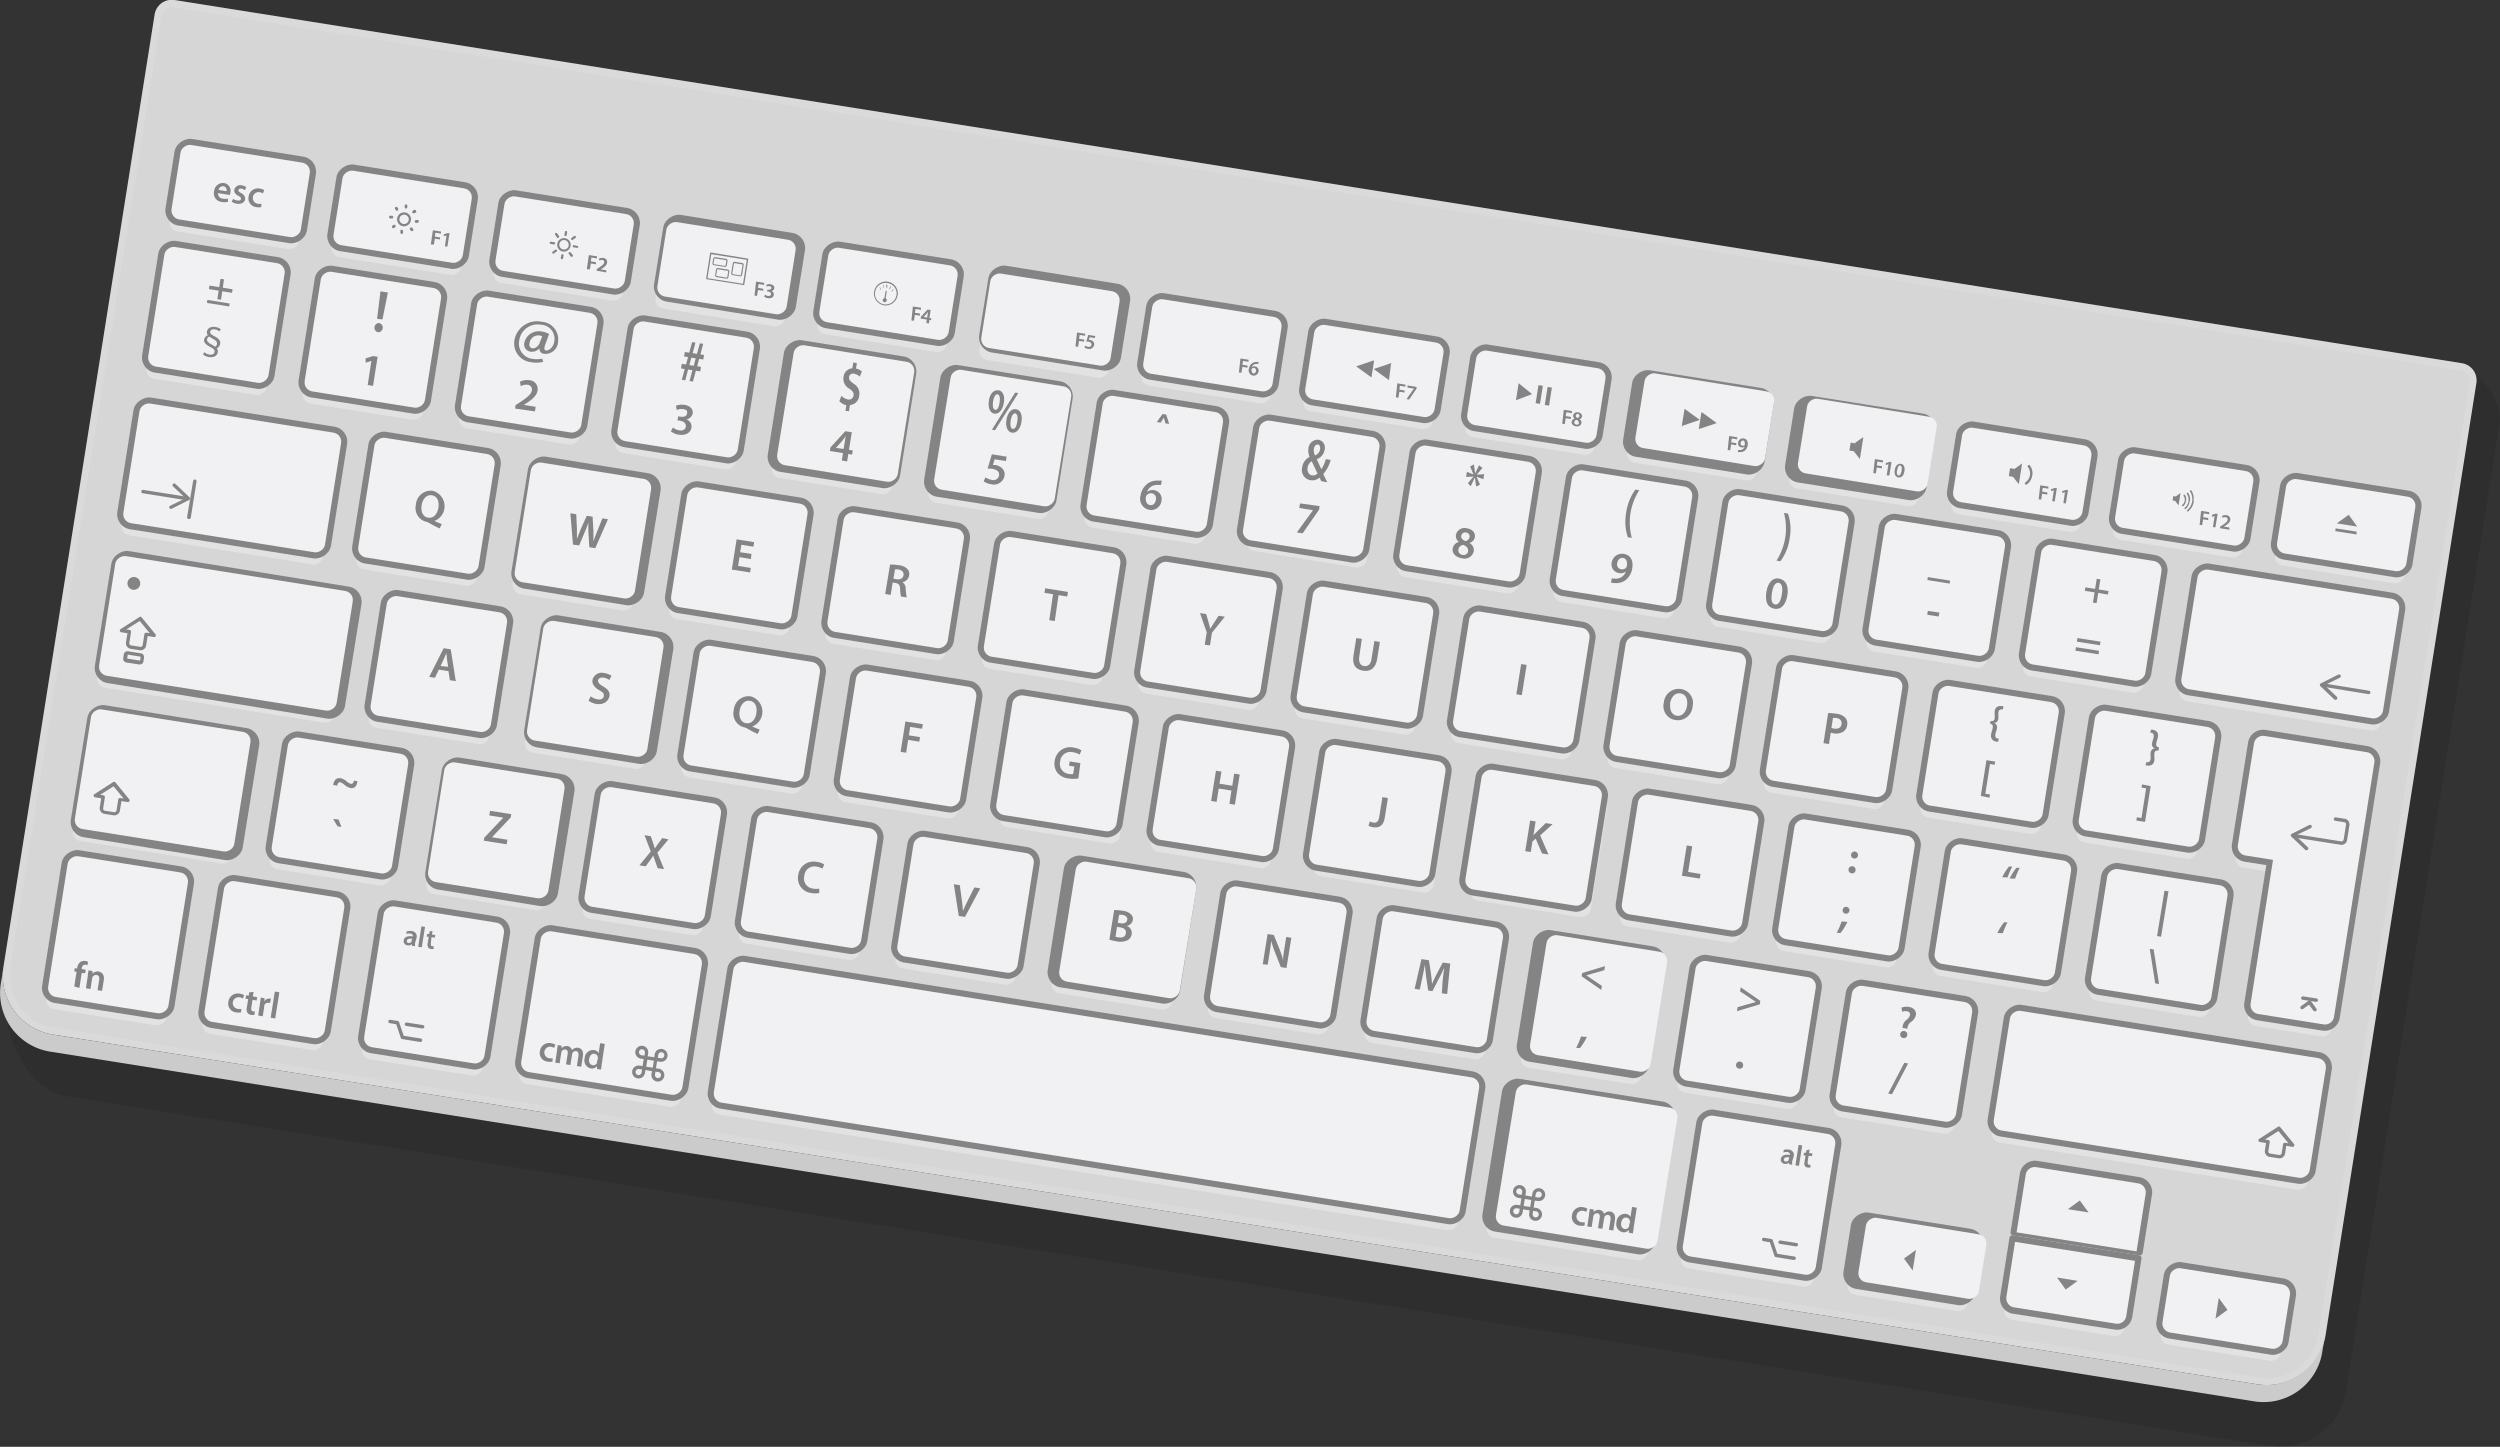 <svg xmlns="http://www.w3.org/2000/svg" viewBox="0 0 336.57 194.78"><rect x="0" y="0" width="336.57" height="194.78" fill="#333333" stroke="none"/><defs><style>.cls-1,.cls-7{opacity:0.1;}.cls-2{fill:#d6d6d6;}.cls-3,.cls-7{fill:#fff;}.cls-3{opacity:0.3;}.cls-4,.cls-8{fill:#848484;}.cls-5{fill:#f1f1f3;}.cls-6{fill:#cbcbcb;}.cls-8{fill-rule:evenodd;}</style></defs><title>teclado</title><g id="Layer_2" data-name="Layer 2"><g id="Layer_3" data-name="Layer 3"><g id="Wireless_keyboard" data-name="Wireless keyboard"><path class="cls-1" d="M8.73,147.55C3.87,146.78,0,138.84.8,134L22.44,4.27a3.32,3.32,0,0,1,3.8-2.76L332.3,50.08c1.81.29,4.66,4.12,4.22,6.88l-20.68,130.3a8.93,8.93,0,0,1-10.21,7.41Z"/><path class="cls-2" d="M331.45,48.9,23.48,0A2.34,2.34,0,0,0,20.81,2L.46,130.19a8,8,0,0,0,6.59,9.08L304,186.38a8,8,0,0,0,9.08-6.59L333.39,51.57A2.34,2.34,0,0,0,331.45,48.9Z"/><rect class="cls-3" x="20.72" y="35.82" width="16.31" height="16.39" rx="1.23" ry="1.23" transform="translate(-19.12 65.64) rotate(-80.98)"/><rect class="cls-4" x="20.16" y="33.37" width="17.95" height="18.03" rx="2.05" ry="2.05" transform="translate(-17.3 64.52) rotate(-80.98)"/><rect class="cls-5" x="20.98" y="34.2" width="16.31" height="16.39" rx="1.23" ry="1.23" transform="translate(-17.3 64.52) rotate(-80.98)"/><rect class="cls-3" x="27.07" y="18.53" width="10.15" height="17.62" rx="1.23" ry="1.23" transform="translate(0.11 54.8) rotate(-80.98)"/><rect class="cls-4" x="26.5" y="16.09" width="11.8" height="19.27" rx="2.05" ry="2.05" transform="translate(1.92 53.69) rotate(-80.98)"/><rect class="cls-5" x="27.33" y="16.91" width="10.15" height="17.62" rx="1.23" ry="1.23" transform="translate(1.92 53.69) rotate(-80.98)"/><rect class="cls-3" x="48.87" y="21.99" width="10.15" height="17.62" rx="1.23" ry="1.23" transform="translate(15.08 79.25) rotate(-80.98)"/><rect class="cls-4" x="48.31" y="19.54" width="11.8" height="19.27" rx="2.05" ry="2.05" transform="translate(16.89 78.14) rotate(-80.98)"/><rect class="cls-5" x="49.13" y="20.37" width="10.15" height="17.62" rx="1.23" ry="1.23" transform="translate(16.89 78.14) rotate(-80.98)"/><rect class="cls-3" x="70.67" y="25.45" width="10.15" height="17.62" rx="1.23" ry="1.23" transform="translate(30.05 103.71) rotate(-80.98)"/><rect class="cls-4" x="70.11" y="23" width="11.8" height="19.27" rx="2.05" ry="2.05" transform="translate(31.86 102.59) rotate(-80.98)"/><rect class="cls-5" x="70.93" y="23.83" width="10.15" height="17.62" rx="1.23" ry="1.23" transform="translate(31.86 102.59) rotate(-80.98)"/><rect class="cls-3" x="92.48" y="28.91" width="10.15" height="17.62" rx="1.23" ry="1.23" transform="translate(45.01 128.16) rotate(-80.98)"/><rect class="cls-4" x="91.91" y="26.46" width="11.8" height="19.27" rx="2.05" ry="2.05" transform="matrix(0.16, -0.99, 0.99, 0.16, 46.83, 127.04)"/><rect class="cls-5" x="92.73" y="27.28" width="10.15" height="17.62" rx="1.23" ry="1.23" transform="translate(46.83 127.04) rotate(-80.98)"/><rect class="cls-3" x="114.28" y="32.37" width="10.15" height="17.62" rx="1.23" ry="1.23" transform="translate(59.98 152.61) rotate(-80.98)"/><rect class="cls-4" x="113.72" y="29.92" width="11.8" height="19.27" rx="2.05" ry="2.05" transform="translate(61.8 151.49) rotate(-80.98)"/><rect class="cls-5" x="114.54" y="30.74" width="10.15" height="17.62" rx="1.23" ry="1.23" transform="translate(61.8 151.49) rotate(-80.98)"/><rect class="cls-3" x="136.08" y="35.83" width="10.15" height="17.62" rx="1.23" ry="1.23" transform="translate(74.95 177.06) rotate(-80.98)"/><rect class="cls-4" x="135.52" y="33.38" width="11.8" height="19.27" rx="2.05" ry="2.05" transform="matrix(0.16, -0.99, 0.99, 0.16, 76.77, 175.95)"/><rect class="cls-5" x="136.34" y="34.2" width="10.15" height="17.62" rx="1.23" ry="1.23" transform="translate(76.77 175.95) rotate(-80.98)"/><rect class="cls-3" x="157.89" y="39.29" width="10.15" height="17.62" rx="1.23" ry="1.23" transform="translate(89.92 201.51) rotate(-80.98)"/><rect class="cls-4" x="157.32" y="36.84" width="11.8" height="19.27" rx="2.05" ry="2.05" transform="translate(91.74 200.4) rotate(-80.98)"/><rect class="cls-5" x="158.14" y="37.66" width="10.15" height="17.62" rx="1.23" ry="1.23" transform="translate(91.74 200.4) rotate(-80.98)"/><rect class="cls-3" x="179.69" y="42.74" width="10.15" height="17.62" rx="1.23" ry="1.23" transform="translate(104.89 225.96) rotate(-80.98)"/><rect class="cls-4" x="179.13" y="40.3" width="11.8" height="19.27" rx="2.05" ry="2.05" transform="translate(106.71 224.85) rotate(-80.98)"/><rect class="cls-5" x="179.95" y="41.12" width="10.15" height="17.62" rx="1.23" ry="1.23" transform="translate(106.71 224.85) rotate(-80.98)"/><rect class="cls-3" x="201.49" y="46.2" width="10.15" height="17.62" rx="1.23" ry="1.23" transform="translate(119.86 250.41) rotate(-80.98)"/><rect class="cls-4" x="200.93" y="43.76" width="11.8" height="19.27" rx="2.05" ry="2.05" transform="translate(121.68 249.3) rotate(-80.98)"/><rect class="cls-5" x="201.75" y="44.58" width="10.15" height="17.62" rx="1.23" ry="1.23" transform="translate(121.68 249.3) rotate(-80.98)"/><rect class="cls-3" x="223.3" y="49.66" width="10.15" height="17.62" rx="1.23" ry="1.23" transform="translate(134.83 274.86) rotate(-80.98)"/><rect class="cls-4" x="222.73" y="47.22" width="11.8" height="19.27" rx="2.05" ry="2.05" transform="translate(136.65 273.75) rotate(-80.98)"/><rect class="cls-5" x="223.55" y="48.04" width="10.15" height="17.62" rx="1.23" ry="1.23" transform="matrix(0.16, -0.99, 0.99, 0.16, 136.65, 273.75)"/><rect class="cls-3" x="245.1" y="53.12" width="10.15" height="17.62" rx="1.23" ry="1.23" transform="translate(149.8 299.31) rotate(-80.98)"/><rect class="cls-4" x="244.54" y="50.68" width="11.8" height="19.27" rx="2.05" ry="2.05" transform="translate(151.62 298.2) rotate(-80.98)"/><rect class="cls-5" x="245.36" y="51.5" width="10.15" height="17.62" rx="1.23" ry="1.23" transform="matrix(0.16, -0.99, 0.99, 0.16, 151.62, 298.2)"/><rect class="cls-3" x="266.9" y="56.58" width="10.15" height="17.62" rx="1.23" ry="1.23" transform="translate(164.77 323.77) rotate(-80.98)"/><rect class="cls-4" x="266.34" y="54.14" width="11.8" height="19.27" rx="2.05" ry="2.05" transform="translate(166.59 322.65) rotate(-80.98)"/><rect class="cls-5" x="267.16" y="54.96" width="10.15" height="17.62" rx="1.23" ry="1.23" transform="translate(166.59 322.65) rotate(-80.98)"/><rect class="cls-3" x="252.92" y="162.89" width="8.77" height="16.37" rx="1.23" ry="1.23" transform="translate(48.02 398.39) rotate(-80.98)"/><rect class="cls-4" x="252.35" y="160.45" width="10.41" height="18.01" rx="2.05" ry="2.05" transform="translate(49.84 397.28) rotate(-80.98)"/><rect class="cls-5" x="253.18" y="161.27" width="8.77" height="16.37" rx="1.23" ry="1.23" transform="matrix(0.16, -0.99, 0.99, 0.16, 49.84, 397.28)"/><rect class="cls-3" x="295.04" y="169.58" width="8.77" height="16.37" rx="1.23" ry="1.23" transform="translate(76.94 445.63) rotate(-80.98)"/><rect class="cls-4" x="294.48" y="167.14" width="10.41" height="18.01" rx="2.05" ry="2.05" transform="translate(78.76 444.52) rotate(-80.98)"/><rect class="cls-5" x="295.3" y="167.96" width="8.77" height="16.37" rx="1.23" ry="1.23" transform="translate(78.76 444.52) rotate(-80.98)"/><rect class="cls-3" x="288.71" y="60.04" width="10.15" height="17.62" rx="1.23" ry="1.23" transform="translate(179.74 348.22) rotate(-80.98)"/><rect class="cls-4" x="288.14" y="57.6" width="11.8" height="19.27" rx="2.05" ry="2.05" transform="translate(181.56 347.1) rotate(-80.98)"/><rect class="cls-5" x="288.96" y="58.42" width="10.15" height="17.62" rx="1.23" ry="1.23" transform="translate(181.56 347.1) rotate(-80.98)"/><rect class="cls-3" x="310.51" y="63.5" width="10.15" height="17.62" rx="1.23" ry="1.23" transform="translate(194.71 372.67) rotate(-80.98)"/><rect class="cls-4" x="309.94" y="61.06" width="11.8" height="19.27" rx="2.05" ry="2.05" transform="translate(196.53 371.55) rotate(-80.98)"/><rect class="cls-5" x="310.77" y="61.88" width="10.15" height="17.62" rx="1.23" ry="1.23" transform="translate(196.53 371.55) rotate(-80.98)"/><rect class="cls-3" x="41.77" y="39.16" width="16.31" height="16.39" rx="1.23" ry="1.23" transform="translate(-4.66 89.25) rotate(-80.98)"/><rect class="cls-4" x="41.21" y="36.72" width="17.95" height="18.03" rx="2.05" ry="2.05" transform="translate(-2.84 88.13) rotate(-80.98)"/><rect class="cls-5" x="42.03" y="37.54" width="16.31" height="16.39" rx="1.23" ry="1.23" transform="translate(-2.84 88.13) rotate(-80.98)"/><rect class="cls-3" x="62.83" y="42.5" width="16.31" height="16.39" rx="1.23" ry="1.23" transform="translate(9.79 112.86) rotate(-80.98)"/><rect class="cls-4" x="62.27" y="40.06" width="17.95" height="18.03" rx="2.05" ry="2.05" transform="translate(11.61 111.75) rotate(-80.98)"/><rect class="cls-5" x="63.09" y="40.88" width="16.31" height="16.39" rx="1.23" ry="1.23" transform="translate(11.61 111.75) rotate(-80.98)"/><rect class="cls-3" x="83.88" y="45.84" width="16.31" height="16.39" rx="1.23" ry="1.23" transform="translate(24.25 136.47) rotate(-80.98)"/><rect class="cls-4" x="83.32" y="43.4" width="17.95" height="18.03" rx="2.05" ry="2.05" transform="translate(26.07 135.36) rotate(-80.98)"/><rect class="cls-5" x="84.14" y="44.22" width="16.31" height="16.39" rx="1.23" ry="1.23" transform="translate(26.07 135.36) rotate(-80.98)"/><rect class="cls-3" x="104.94" y="49.18" width="16.31" height="16.39" rx="1.23" ry="1.23" transform="translate(38.7 160.08) rotate(-80.98)"/><rect class="cls-4" x="104.38" y="46.74" width="17.95" height="18.03" rx="2.05" ry="2.05" transform="translate(40.52 158.97) rotate(-80.98)"/><rect class="cls-5" x="105.2" y="47.56" width="16.31" height="16.39" rx="1.23" ry="1.23" transform="matrix(0.16, -0.99, 0.99, 0.16, 40.52, 158.97)"/><rect class="cls-3" x="125.99" y="52.52" width="16.31" height="16.39" rx="1.23" ry="1.23" transform="translate(53.16 183.69) rotate(-80.98)"/><rect class="cls-4" x="125.43" y="50.08" width="17.95" height="18.03" rx="2.05" ry="2.05" transform="translate(54.98 182.58) rotate(-80.98)"/><rect class="cls-5" x="126.25" y="50.9" width="16.31" height="16.39" rx="1.23" ry="1.23" transform="matrix(0.16, -0.99, 0.99, 0.16, 54.98, 182.58)"/><rect class="cls-3" x="147.05" y="55.86" width="16.31" height="16.39" rx="1.23" ry="1.23" transform="translate(67.61 207.31) rotate(-80.98)"/><rect class="cls-4" x="146.48" y="53.42" width="17.95" height="18.03" rx="2.05" ry="2.05" transform="translate(69.43 206.19) rotate(-80.98)"/><rect class="cls-5" x="147.31" y="54.24" width="16.31" height="16.39" rx="1.23" ry="1.23" transform="translate(69.43 206.19) rotate(-80.98)"/><rect class="cls-3" x="168.1" y="59.2" width="16.31" height="16.39" rx="1.23" ry="1.23" transform="matrix(0.16, -0.99, 0.99, 0.16, 82.07, 230.92)"/><rect class="cls-4" x="167.54" y="56.76" width="17.95" height="18.03" rx="2.05" ry="2.05" transform="translate(83.89 229.8) rotate(-80.98)"/><rect class="cls-5" x="168.36" y="57.58" width="16.31" height="16.39" rx="1.23" ry="1.23" transform="translate(83.89 229.8) rotate(-80.98)"/><rect class="cls-3" x="189.16" y="62.54" width="16.31" height="16.39" rx="1.23" ry="1.23" transform="translate(96.53 254.53) rotate(-80.98)"/><rect class="cls-4" x="188.59" y="60.1" width="17.95" height="18.03" rx="2.05" ry="2.05" transform="translate(98.34 253.42) rotate(-80.98)"/><rect class="cls-5" x="189.41" y="60.92" width="16.31" height="16.39" rx="1.23" ry="1.23" transform="translate(98.34 253.42) rotate(-80.98)"/><rect class="cls-3" x="210.21" y="65.88" width="16.31" height="16.39" rx="1.23" ry="1.23" transform="translate(110.98 278.14) rotate(-80.98)"/><rect class="cls-4" x="209.65" y="63.44" width="17.95" height="18.03" rx="2.05" ry="2.05" transform="translate(112.8 277.03) rotate(-80.98)"/><rect class="cls-5" x="210.47" y="64.26" width="16.31" height="16.39" rx="1.23" ry="1.23" transform="translate(112.8 277.03) rotate(-80.98)"/><rect class="cls-3" x="231.27" y="69.23" width="16.31" height="16.39" rx="1.23" ry="1.23" transform="translate(125.44 301.75) rotate(-80.98)"/><rect class="cls-4" x="230.7" y="66.78" width="17.95" height="18.03" rx="2.05" ry="2.05" transform="translate(127.26 300.64) rotate(-80.98)"/><rect class="cls-5" x="231.52" y="67.6" width="16.31" height="16.39" rx="1.23" ry="1.23" transform="translate(127.26 300.64) rotate(-80.98)"/><rect class="cls-3" x="252.32" y="72.57" width="16.31" height="16.39" rx="1.23" ry="1.23" transform="translate(139.89 325.36) rotate(-80.98)"/><rect class="cls-4" x="251.76" y="70.12" width="17.95" height="18.03" rx="2.05" ry="2.05" transform="translate(141.71 324.25) rotate(-80.98)"/><rect class="cls-5" x="252.58" y="70.94" width="16.31" height="16.39" rx="1.23" ry="1.23" transform="translate(141.71 324.25) rotate(-80.98)"/><rect class="cls-3" x="273.38" y="75.91" width="16.31" height="16.39" rx="1.23" ry="1.23" transform="translate(154.35 348.98) rotate(-80.98)"/><rect class="cls-4" x="272.81" y="73.46" width="17.95" height="18.03" rx="2.05" ry="2.05" transform="translate(156.17 347.86) rotate(-80.98)"/><rect class="cls-5" x="273.63" y="74.29" width="16.31" height="16.39" rx="1.23" ry="1.23" transform="translate(156.17 347.86) rotate(-80.98)"/><rect class="cls-3" x="49" y="61.5" width="16.31" height="16.39" rx="1.23" ry="1.23" transform="translate(-20.63 115.23) rotate(-80.98)"/><rect class="cls-4" x="48.44" y="59.06" width="17.95" height="18.03" rx="2.05" ry="2.05" transform="translate(-18.82 114.12) rotate(-80.98)"/><rect class="cls-5" x="49.26" y="59.88" width="16.31" height="16.39" rx="1.23" ry="1.23" transform="translate(-18.82 114.12) rotate(-80.98)"/><rect class="cls-3" x="70.06" y="64.84" width="16.31" height="16.39" rx="1.23" ry="1.23" transform="translate(-6.18 138.84) rotate(-80.98)"/><rect class="cls-4" x="69.49" y="62.4" width="17.95" height="18.03" rx="2.05" ry="2.05" transform="matrix(0.16, -0.99, 0.99, 0.16, -4.36, 137.73)"/><rect class="cls-5" x="70.32" y="63.22" width="16.31" height="16.39" rx="1.23" ry="1.23" transform="translate(-4.36 137.73) rotate(-80.98)"/><rect class="cls-3" x="91.11" y="68.18" width="16.31" height="16.39" rx="1.23" ry="1.23" transform="translate(8.28 162.45) rotate(-80.98)"/><rect class="cls-4" x="90.55" y="65.74" width="17.95" height="18.03" rx="2.05" ry="2.05" transform="translate(10.1 161.34) rotate(-80.98)"/><rect class="cls-5" x="91.37" y="66.56" width="16.31" height="16.39" rx="1.23" ry="1.23" transform="translate(10.1 161.34) rotate(-80.98)"/><rect class="cls-3" x="112.17" y="71.52" width="16.31" height="16.39" rx="1.23" ry="1.23" transform="translate(22.73 186.06) rotate(-80.98)"/><rect class="cls-4" x="111.6" y="69.08" width="17.95" height="18.03" rx="2.05" ry="2.05" transform="translate(24.55 184.95) rotate(-80.98)"/><rect class="cls-5" x="112.42" y="69.9" width="16.31" height="16.39" rx="1.23" ry="1.23" transform="translate(24.55 184.95) rotate(-80.98)"/><rect class="cls-3" x="133.22" y="74.86" width="16.31" height="16.39" rx="1.23" ry="1.23" transform="translate(37.19 209.68) rotate(-80.98)"/><rect class="cls-4" x="132.66" y="72.42" width="17.95" height="18.03" rx="2.05" ry="2.05" transform="translate(39.01 208.56) rotate(-80.98)"/><rect class="cls-5" x="133.48" y="73.24" width="16.31" height="16.39" rx="1.23" ry="1.23" transform="translate(39.01 208.56) rotate(-80.98)"/><rect class="cls-3" x="154.28" y="78.21" width="16.31" height="16.39" rx="1.23" ry="1.23" transform="translate(51.64 233.29) rotate(-80.98)"/><rect class="cls-4" x="153.71" y="75.76" width="17.95" height="18.03" rx="2.05" ry="2.05" transform="translate(53.46 232.17) rotate(-80.98)"/><rect class="cls-5" x="154.53" y="76.58" width="16.31" height="16.39" rx="1.23" ry="1.23" transform="translate(53.46 232.17) rotate(-80.98)"/><rect class="cls-3" x="175.33" y="81.55" width="16.31" height="16.39" rx="1.23" ry="1.23" transform="translate(66.1 256.9) rotate(-80.98)"/><rect class="cls-4" x="174.77" y="79.1" width="17.95" height="18.03" rx="2.05" ry="2.05" transform="translate(67.92 255.79) rotate(-80.98)"/><rect class="cls-5" x="175.59" y="79.93" width="16.31" height="16.39" rx="1.23" ry="1.23" transform="translate(67.92 255.79) rotate(-80.98)"/><rect class="cls-3" x="196.39" y="84.89" width="16.31" height="16.39" rx="1.23" ry="1.23" transform="translate(80.55 280.51) rotate(-80.98)"/><rect class="cls-4" x="195.82" y="82.44" width="17.95" height="18.03" rx="2.05" ry="2.05" transform="translate(82.37 279.4) rotate(-80.98)"/><rect class="cls-5" x="196.64" y="83.27" width="16.31" height="16.39" rx="1.23" ry="1.23" transform="translate(82.37 279.4) rotate(-80.98)"/><rect class="cls-3" x="217.44" y="88.23" width="16.31" height="16.39" rx="1.23" ry="1.23" transform="translate(95.01 304.12) rotate(-80.98)"/><rect class="cls-4" x="216.88" y="85.79" width="17.95" height="18.03" rx="2.05" ry="2.05" transform="translate(96.83 303.01) rotate(-80.98)"/><rect class="cls-5" x="217.7" y="86.61" width="16.31" height="16.39" rx="1.23" ry="1.23" transform="translate(96.83 303.01) rotate(-80.98)"/><rect class="cls-3" x="238.5" y="91.57" width="16.31" height="16.39" rx="1.23" ry="1.23" transform="translate(109.47 327.73) rotate(-80.98)"/><rect class="cls-4" x="237.93" y="89.13" width="17.95" height="18.03" rx="2.05" ry="2.05" transform="translate(111.28 326.62) rotate(-80.98)"/><rect class="cls-5" x="238.75" y="89.95" width="16.31" height="16.39" rx="1.23" ry="1.23" transform="translate(111.28 326.62) rotate(-80.98)"/><rect class="cls-3" x="259.55" y="94.91" width="16.31" height="16.39" rx="1.23" ry="1.23" transform="translate(123.92 351.35) rotate(-80.98)"/><rect class="cls-4" x="258.99" y="92.47" width="17.95" height="18.03" rx="2.05" ry="2.05" transform="translate(125.74 350.23) rotate(-80.98)"/><rect class="cls-5" x="259.81" y="93.29" width="16.31" height="16.39" rx="1.23" ry="1.23" transform="translate(125.74 350.23) rotate(-80.98)"/><rect class="cls-3" x="280.6" y="98.25" width="16.31" height="16.39" rx="1.23" ry="1.23" transform="translate(138.38 374.96) rotate(-80.98)"/><rect class="cls-4" x="280.04" y="95.81" width="17.95" height="18.03" rx="2.05" ry="2.05" transform="translate(140.2 373.84) rotate(-80.98)"/><rect class="cls-5" x="280.86" y="96.63" width="16.31" height="16.39" rx="1.23" ry="1.23" transform="translate(140.2 373.84) rotate(-80.98)"/><rect class="cls-3" x="299.9" y="74.57" width="16.31" height="27.48" rx="1.23" ry="1.23" transform="translate(172.56 378.73) rotate(-80.98)"/><rect class="cls-4" x="299.34" y="72.13" width="17.95" height="29.12" rx="2.05" ry="2.05" transform="translate(174.38 377.61) rotate(-80.98)"/><rect class="cls-5" x="300.16" y="72.95" width="16.31" height="27.48" rx="1.23" ry="1.23" transform="translate(174.38 377.61) rotate(-80.98)"/><rect class="cls-3" x="22.85" y="52.23" width="16.31" height="27.48" rx="1.23" ry="1.23" transform="translate(-39 86.25) rotate(-80.98)"/><rect class="cls-4" x="22.28" y="49.78" width="17.95" height="29.12" rx="2.05" ry="2.05" transform="translate(-37.18 85.13) rotate(-80.98)"/><rect class="cls-5" x="23.11" y="50.6" width="16.31" height="27.48" rx="1.23" ry="1.23" transform="translate(-37.18 85.13) rotate(-80.98)"/><rect class="cls-3" x="37.35" y="101.86" width="16.31" height="16.39" rx="1.23" ry="1.23" transform="translate(-70.32 137.75) rotate(-80.98)"/><rect class="cls-4" x="36.79" y="99.42" width="17.95" height="18.03" rx="2.05" ry="2.05" transform="translate(-68.5 136.64) rotate(-80.98)"/><rect class="cls-5" x="37.61" y="100.24" width="16.31" height="16.39" rx="1.23" ry="1.23" transform="translate(-68.5 136.64) rotate(-80.98)"/><rect class="cls-3" x="6.04" y="119.26" width="19.19" height="16.39" rx="1.23" ry="1.23" transform="translate(-112.7 122.93) rotate(-80.98)"/><rect class="cls-4" x="5.48" y="116.82" width="20.83" height="18.03" rx="2.05" ry="2.05" transform="translate(-110.88 121.81) rotate(-80.98)"/><rect class="cls-5" x="6.3" y="117.64" width="19.19" height="16.39" rx="1.23" ry="1.23" transform="translate(-110.88 121.81) rotate(-80.98)"/><rect class="cls-3" x="27.1" y="122.6" width="19.19" height="16.39" rx="1.23" ry="1.23" transform="translate(-98.24 146.54) rotate(-80.98)"/><rect class="cls-4" x="26.53" y="120.16" width="20.83" height="18.03" rx="2.05" ry="2.05" transform="translate(-96.43 145.43) rotate(-80.98)"/><rect class="cls-5" x="27.35" y="120.98" width="19.19" height="16.39" rx="1.23" ry="1.23" transform="translate(-96.43 145.43) rotate(-80.98)"/><rect class="cls-3" x="48.58" y="126.01" width="19.19" height="16.39" rx="1.23" ry="1.23" transform="translate(-83.49 170.64) rotate(-80.98)"/><rect class="cls-4" x="48.02" y="123.57" width="20.83" height="18.03" rx="2.05" ry="2.05" transform="translate(-81.67 169.52) rotate(-80.98)"/><rect class="cls-5" x="48.84" y="124.39" width="19.19" height="16.39" rx="1.23" ry="1.23" transform="translate(-81.67 169.52) rotate(-80.98)"/><rect class="cls-3" x="226.96" y="153.45" width="19.19" height="18.12" rx="1.23" ry="1.23" transform="translate(38.97 370.67) rotate(-80.98)"/><rect class="cls-4" x="226.39" y="151.01" width="20.83" height="19.76" rx="2.05" ry="2.05" transform="translate(40.79 369.56) rotate(-80.98)"/><rect class="cls-5" x="227.21" y="151.83" width="19.19" height="18.12" rx="1.23" ry="1.23" transform="translate(40.79 369.56) rotate(-80.98)"/><rect class="cls-3" x="269.63" y="161.11" width="19.19" height="16.35" rx="1.23" ry="1.23" transform="translate(68.27 418.53) rotate(-80.98)"/><path class="cls-4" d="M288.31,169.44A.41.41,0,0,0,288,169h0l-17-2.69a.4.4,0,0,0-.47.34l-1.25,7.86a2.06,2.06,0,0,0,1.71,2.35L284.71,179a2.06,2.06,0,0,0,2.35-1.71l1.24-7.81a.14.14,0,0,0,0,0A.14.14,0,0,0,288.31,169.44Z"/><path class="cls-4" d="M288,158.47l-13.72-2.18a2.06,2.06,0,0,0-2.35,1.71l-1.25,7.86a.4.4,0,0,0,.34.46L288,169h0a.41.41,0,0,0,.47-.34l1.25-7.85A2.06,2.06,0,0,0,288,158.47Z"/><path class="cls-5" d="M288.87,160.69l-1.23,7.78-16.15-2.56,1.23-7.78a1.23,1.23,0,0,1,1.41-1l13.72,2.18A1.23,1.23,0,0,1,288.87,160.69Z"/><path class="cls-5" d="M271.28,167.19l16.15,2.56-1.18,7.45a1.23,1.23,0,0,1-1.41,1L271.12,176a1.23,1.23,0,0,1-1-1.41Z"/><rect class="cls-3" x="72.48" y="127.02" width="19.19" height="21.96" rx="1.23" ry="1.23" transform="translate(-67.08 197.43) rotate(-80.98)"/><rect class="cls-4" x="71.92" y="124.58" width="20.83" height="23.6" rx="2.05" ry="2.05" transform="translate(-65.27 196.32) rotate(-80.98)"/><rect class="cls-5" x="72.74" y="125.4" width="19.19" height="21.96" rx="1.23" ry="1.23" transform="translate(-65.27 196.32) rotate(-80.98)"/><rect class="cls-3" x="202.68" y="147.68" width="19.19" height="21.96" rx="1.23" ry="1.23" transform="translate(22.31 343.45) rotate(-80.98)"/><rect class="cls-4" x="202.12" y="145.24" width="20.83" height="23.6" rx="2.05" ry="2.05" transform="translate(24.13 342.34) rotate(-80.98)"/><rect class="cls-5" x="202.94" y="146.06" width="19.19" height="21.96" rx="1.23" ry="1.23" transform="matrix(0.16, -0.99, 0.99, 0.16, 24.13, 342.34)"/><rect class="cls-3" x="137.76" y="97.53" width="19.19" height="101.66" rx="1.23" ry="1.23" transform="translate(-22.27 270.64) rotate(-80.98)"/><rect class="cls-4" x="137.2" y="95.09" width="20.83" height="103.31" rx="2.05" ry="2.05" transform="translate(-20.45 269.53) rotate(-80.98)"/><rect class="cls-5" x="138.02" y="95.91" width="19.19" height="101.66" rx="1.23" ry="1.23" transform="translate(-20.45 269.53) rotate(-80.98)"/><rect class="cls-3" x="58.41" y="105.2" width="16.31" height="16.39" rx="1.23" ry="1.23" transform="translate(-55.86 161.36) rotate(-80.98)"/><rect class="cls-4" x="57.84" y="102.76" width="17.95" height="18.03" rx="2.05" ry="2.05" transform="matrix(0.16, -0.99, 0.99, 0.16, -54.05, 160.25)"/><rect class="cls-5" x="58.66" y="103.58" width="16.31" height="16.39" rx="1.23" ry="1.23" transform="translate(-54.05 160.25) rotate(-80.98)"/><rect class="cls-3" x="79.46" y="108.54" width="16.31" height="16.39" rx="1.23" ry="1.23" transform="translate(-41.41 184.98) rotate(-80.98)"/><rect class="cls-4" x="78.9" y="106.1" width="17.95" height="18.03" rx="2.05" ry="2.05" transform="translate(-39.59 183.86) rotate(-80.98)"/><rect class="cls-5" x="79.72" y="106.92" width="16.31" height="16.39" rx="1.23" ry="1.23" transform="translate(-39.59 183.86) rotate(-80.98)"/><rect class="cls-3" x="100.51" y="111.88" width="16.31" height="16.39" rx="1.23" ry="1.23" transform="translate(-26.95 208.59) rotate(-80.98)"/><rect class="cls-4" x="99.95" y="109.44" width="17.95" height="18.03" rx="2.05" ry="2.05" transform="translate(-25.13 207.48) rotate(-80.98)"/><rect class="cls-5" x="100.77" y="110.26" width="16.31" height="16.39" rx="1.23" ry="1.23" transform="translate(-25.14 207.47) rotate(-80.98)"/><rect class="cls-3" x="121.57" y="115.22" width="16.31" height="16.39" rx="1.23" ry="1.23" transform="translate(-12.5 232.2) rotate(-80.98)"/><rect class="cls-4" x="121.01" y="112.78" width="17.95" height="18.03" rx="2.05" ry="2.05" transform="translate(-10.68 231.09) rotate(-80.98)"/><rect class="cls-5" x="121.83" y="113.6" width="16.31" height="16.39" rx="1.23" ry="1.23" transform="translate(-10.68 231.09) rotate(-80.98)"/><rect class="cls-3" x="142.62" y="118.56" width="16.31" height="16.39" rx="1.23" ry="1.23" transform="translate(1.96 255.81) rotate(-80.98)"/><rect class="cls-4" x="142.06" y="116.12" width="17.95" height="18.03" rx="2.05" ry="2.05" transform="translate(3.78 254.7) rotate(-80.98)"/><rect class="cls-5" x="142.88" y="116.94" width="16.31" height="16.39" rx="1.23" ry="1.23" transform="matrix(0.16, -0.99, 0.99, 0.16, 3.78, 254.7)"/><rect class="cls-3" x="163.68" y="121.9" width="16.31" height="16.39" rx="1.23" ry="1.23" transform="translate(16.41 279.42) rotate(-80.98)"/><rect class="cls-4" x="163.11" y="119.46" width="17.95" height="18.03" rx="2.05" ry="2.05" transform="translate(18.23 278.31) rotate(-80.98)"/><rect class="cls-5" x="163.94" y="120.28" width="16.31" height="16.39" rx="1.23" ry="1.23" transform="translate(18.23 278.31) rotate(-80.98)"/><rect class="cls-3" x="184.73" y="125.25" width="16.31" height="16.39" rx="1.23" ry="1.23" transform="translate(30.87 303.04) rotate(-80.98)"/><rect class="cls-4" x="184.17" y="122.8" width="17.95" height="18.03" rx="2.05" ry="2.05" transform="translate(32.69 301.92) rotate(-80.98)"/><rect class="cls-5" x="184.99" y="123.62" width="16.31" height="16.39" rx="1.23" ry="1.23" transform="translate(32.69 301.92) rotate(-80.98)"/><rect class="cls-3" x="205.79" y="128.59" width="16.31" height="16.39" rx="1.23" ry="1.23" transform="translate(45.32 326.65) rotate(-80.98)"/><rect class="cls-4" x="205.22" y="126.14" width="17.95" height="18.03" rx="2.05" ry="2.05" transform="translate(47.14 325.53) rotate(-80.98)"/><rect class="cls-5" x="206.05" y="126.96" width="16.31" height="16.39" rx="1.23" ry="1.23" transform="matrix(0.16, -0.99, 0.99, 0.16, 47.14, 325.53)"/><rect class="cls-3" x="226.84" y="131.93" width="16.31" height="16.39" rx="1.23" ry="1.23" transform="translate(59.78 350.26) rotate(-80.98)"/><rect class="cls-4" x="226.28" y="129.48" width="17.95" height="18.03" rx="2.05" ry="2.05" transform="translate(61.6 349.15) rotate(-80.98)"/><rect class="cls-5" x="227.1" y="130.31" width="16.31" height="16.39" rx="1.23" ry="1.23" transform="translate(61.6 349.15) rotate(-80.98)"/><rect class="cls-3" x="247.9" y="135.27" width="16.31" height="16.39" rx="1.23" ry="1.23" transform="translate(74.24 373.87) rotate(-80.98)"/><rect class="cls-4" x="247.33" y="132.82" width="17.95" height="18.03" rx="2.05" ry="2.05" transform="translate(76.05 372.76) rotate(-80.98)"/><rect class="cls-5" x="248.15" y="133.65" width="16.31" height="16.39" rx="1.23" ry="1.23" transform="translate(76.05 372.76) rotate(-80.98)"/><rect class="cls-3" x="13.48" y="95.82" width="16.31" height="21.73" rx="1.23" ry="1.23" transform="translate(-87.12 111.33) rotate(-80.98)"/><rect class="cls-4" x="12.91" y="93.38" width="17.95" height="23.37" rx="2.05" ry="2.05" transform="matrix(0.16, -0.99, 0.99, 0.16, -85.3, 110.22)"/><rect class="cls-5" x="13.74" y="94.2" width="16.31" height="21.73" rx="1.23" ry="1.23" transform="translate(-85.3 110.22) rotate(-80.98)"/><rect class="cls-3" x="50.67" y="82.82" width="16.31" height="16.39" rx="1.23" ry="1.23" transform="translate(-40.28 134.85) rotate(-80.98)"/><rect class="cls-4" x="50.1" y="80.37" width="17.95" height="18.03" rx="2.05" ry="2.05" transform="translate(-38.46 133.73) rotate(-80.98)"/><rect class="cls-5" x="50.92" y="81.19" width="16.31" height="16.39" rx="1.23" ry="1.23" transform="translate(-38.46 133.73) rotate(-80.98)"/><rect class="cls-3" x="71.72" y="86.16" width="16.31" height="16.39" rx="1.23" ry="1.23" transform="translate(-25.83 158.46) rotate(-80.98)"/><rect class="cls-4" x="71.16" y="83.71" width="17.95" height="18.03" rx="2.05" ry="2.05" transform="matrix(0.16, -0.99, 0.99, 0.16, -24.01, 157.34)"/><rect class="cls-5" x="71.98" y="84.54" width="16.31" height="16.39" rx="1.23" ry="1.23" transform="translate(-24.01 157.34) rotate(-80.98)"/><rect class="cls-3" x="92.78" y="89.5" width="16.31" height="16.39" rx="1.23" ry="1.23" transform="translate(-11.37 182.07) rotate(-80.98)"/><rect class="cls-4" x="92.21" y="87.05" width="17.95" height="18.03" rx="2.05" ry="2.05" transform="translate(-9.55 180.96) rotate(-80.98)"/><rect class="cls-5" x="93.03" y="87.88" width="16.31" height="16.39" rx="1.23" ry="1.23" transform="translate(-9.55 180.96) rotate(-80.98)"/><rect class="cls-3" x="113.83" y="92.84" width="16.31" height="16.39" rx="1.23" ry="1.23" transform="translate(3.08 205.68) rotate(-80.98)"/><rect class="cls-4" x="113.27" y="90.4" width="17.95" height="18.03" rx="2.05" ry="2.05" transform="translate(4.9 204.57) rotate(-80.98)"/><rect class="cls-5" x="114.09" y="91.22" width="16.31" height="16.39" rx="1.23" ry="1.23" transform="translate(4.9 204.57) rotate(-80.98)"/><rect class="cls-3" x="134.89" y="96.18" width="16.31" height="16.39" rx="1.23" ry="1.23" transform="matrix(0.16, -0.99, 0.99, 0.16, 17.54, 229.29)"/><rect class="cls-4" x="134.32" y="93.74" width="17.95" height="18.03" rx="2.05" ry="2.05" transform="translate(19.36 228.18) rotate(-80.98)"/><rect class="cls-5" x="135.14" y="94.56" width="16.31" height="16.39" rx="1.23" ry="1.23" transform="translate(19.36 228.18) rotate(-80.98)"/><rect class="cls-3" x="155.94" y="99.52" width="16.31" height="16.39" rx="1.23" ry="1.23" transform="translate(31.99 252.9) rotate(-80.98)"/><rect class="cls-4" x="155.38" y="97.08" width="17.95" height="18.03" rx="2.05" ry="2.05" transform="translate(33.81 251.79) rotate(-80.98)"/><rect class="cls-5" x="156.2" y="97.9" width="16.31" height="16.39" rx="1.23" ry="1.23" transform="translate(33.81 251.79) rotate(-80.98)"/><rect class="cls-3" x="176.99" y="102.86" width="16.31" height="16.39" rx="1.23" ry="1.23" transform="matrix(0.16, -0.99, 0.99, 0.16, 46.45, 276.52)"/><rect class="cls-4" x="176.43" y="100.42" width="17.95" height="18.03" rx="2.05" ry="2.05" transform="translate(48.27 275.4) rotate(-80.98)"/><rect class="cls-5" x="177.25" y="101.24" width="16.31" height="16.39" rx="1.23" ry="1.23" transform="translate(48.27 275.4) rotate(-80.98)"/><rect class="cls-3" x="198.05" y="106.2" width="16.31" height="16.39" rx="1.23" ry="1.23" transform="matrix(0.16, -0.99, 0.99, 0.16, 60.91, 300.13)"/><rect class="cls-4" x="197.49" y="103.76" width="17.95" height="18.03" rx="2.05" ry="2.05" transform="translate(62.72 299.01) rotate(-80.98)"/><rect class="cls-5" x="198.31" y="104.58" width="16.31" height="16.39" rx="1.23" ry="1.23" transform="translate(62.72 299.01) rotate(-80.98)"/><rect class="cls-3" x="219.1" y="109.54" width="16.31" height="16.39" rx="1.23" ry="1.23" transform="translate(75.36 323.74) rotate(-80.98)"/><rect class="cls-4" x="218.54" y="107.1" width="17.95" height="18.03" rx="2.05" ry="2.05" transform="translate(77.18 322.63) rotate(-80.98)"/><rect class="cls-5" x="219.36" y="107.92" width="16.31" height="16.39" rx="1.23" ry="1.23" transform="translate(77.18 322.63) rotate(-80.98)"/><rect class="cls-3" x="240.16" y="112.88" width="16.31" height="16.39" rx="1.23" ry="1.23" transform="translate(89.82 347.35) rotate(-80.98)"/><rect class="cls-4" x="239.59" y="110.44" width="17.95" height="18.03" rx="2.05" ry="2.05" transform="translate(91.64 346.24) rotate(-80.98)"/><rect class="cls-5" x="240.42" y="111.26" width="16.31" height="16.39" rx="1.23" ry="1.23" transform="translate(91.64 346.24) rotate(-80.98)"/><rect class="cls-3" x="261.21" y="116.22" width="16.31" height="16.39" rx="1.23" ry="1.23" transform="translate(104.27 370.96) rotate(-80.98)"/><rect class="cls-4" x="260.65" y="113.78" width="17.95" height="18.03" rx="2.05" ry="2.05" transform="translate(106.09 369.85) rotate(-80.98)"/><rect class="cls-5" x="261.47" y="114.6" width="16.31" height="16.39" rx="1.23" ry="1.23" transform="translate(106.09 369.85) rotate(-80.98)"/><rect class="cls-3" x="282.27" y="119.57" width="16.31" height="16.39" rx="1.23" ry="1.23" transform="translate(118.73 394.57) rotate(-80.98)"/><rect class="cls-4" x="281.7" y="117.12" width="17.95" height="18.03" rx="2.05" ry="2.05" transform="translate(120.55 393.46) rotate(-80.98)"/><rect class="cls-5" x="282.53" y="117.94" width="16.31" height="16.39" rx="1.23" ry="1.23" transform="translate(120.55 393.46) rotate(-80.98)"/><path class="cls-3" d="M318.35,102.88l-8.81-1.4-4.94-.78a1.23,1.23,0,0,0-1.41,1L301,115.4a1.23,1.23,0,0,0,1,1.41l3.73.59-3.07,19.32a1.23,1.23,0,0,0,1,1.41l8.81,1.4a1.23,1.23,0,0,0,1.41-1L317.2,118l2.17-13.68A1.23,1.23,0,0,0,318.35,102.88Z"/><path class="cls-4" d="M318.74,100.45l-8.81-1.4L305,98.27a2.06,2.06,0,0,0-2.35,1.71l-2.17,13.68a2.06,2.06,0,0,0,1.71,2.35l2.92.46L302.15,135a2.06,2.06,0,0,0,1.71,2.35l8.81,1.4A2.06,2.06,0,0,0,315,137l3.26-20.53,2.17-13.68A2.06,2.06,0,0,0,318.74,100.45Z"/><path class="cls-5" d="M318.61,101.26l-8.81-1.4-4.94-.78a1.23,1.23,0,0,0-1.41,1l-2.17,13.68a1.23,1.23,0,0,0,1,1.41l3.73.59L303,135.1a1.23,1.23,0,0,0,1,1.41l8.81,1.4a1.23,1.23,0,0,0,1.41-1l3.26-20.53,2.17-13.68A1.23,1.23,0,0,0,318.61,101.26Z"/><rect class="cls-3" x="22.01" y="70.7" width="16.31" height="32.37" rx="1.23" ry="1.23" transform="translate(-60.37 103.06) rotate(-80.98)"/><rect class="cls-4" x="21.44" y="68.25" width="17.95" height="34.01" rx="2.05" ry="2.05" transform="matrix(0.16, -0.99, 0.99, 0.16, -58.55, 101.94)"/><rect class="cls-5" x="22.26" y="69.07" width="16.31" height="32.37" rx="1.23" ry="1.23" transform="translate(-58.55 101.94) rotate(-80.98)"/><rect class="cls-3" x="282.33" y="127.4" width="16.31" height="43.06" rx="1.23" ry="1.23" transform="translate(97.88 412.49) rotate(-80.98)"/><rect class="cls-4" x="281.77" y="124.95" width="17.95" height="44.7" rx="2.05" ry="2.05" transform="translate(99.7 411.38) rotate(-80.98)"/><rect class="cls-5" x="282.59" y="125.78" width="16.31" height="43.06" rx="1.23" ry="1.23" transform="translate(99.7 411.38) rotate(-80.98)"/><path class="cls-6" d="M313,179.78l-.37,2.3a8,8,0,0,1-9.08,6.59L6.69,141.57A8,8,0,0,1,.1,132.49l.37-2.3a8,8,0,0,0,6.59,9.08L304,186.38A8,8,0,0,0,313,179.78Z"/><path class="cls-7" d="M331.45,48.9,23.48,0A2.34,2.34,0,0,0,20.81,2L.46,130.19a8,8,0,0,0,6.59,9.08L304,186.38a8,8,0,0,0,9.08-6.59L333.39,51.57A2.34,2.34,0,0,0,331.45,48.9ZM312.12,179.64a7,7,0,0,1-8,5.82L7.2,138.34a7,7,0,0,1-5.82-8L21.73,2.11A1.4,1.4,0,0,1,23.33,1l308,48.87a1.4,1.4,0,0,1,1.16,1.6Z"/><path class="cls-4" d="M59.19,71.14a16.22,16.22,0,0,1-1.5-.78,1,1,0,0,0-.26-.1A1.91,1.91,0,0,1,56,67.91a2,2,0,0,1,2.28-1.83,2.14,2.14,0,0,1,.2,4.06v0c.33.15.71.3,1,.42Zm-1.53-1.45c.71.11,1.23-.49,1.36-1.34s-.14-1.56-.88-1.67-1.25.53-1.38,1.35.17,1.55.89,1.67Z"/><path class="cls-4" d="M50,48.58h0l-.78.25,0-.58,1-.32.62.1-.62,3.92-.72-.11Z"/><path class="cls-4" d="M69.34,55l.07-.45.53-.35c1.06-.71,1.57-1.11,1.66-1.63a.63.63,0,0,0-.6-.77,1.44,1.44,0,0,0-.89.19L70,51.4a2,2,0,0,1,1.27-.21,1.18,1.18,0,0,1,1.1,1.39c-.11.69-.69,1.16-1.47,1.69l-.39.24h0l1.61.26-.1.62Z"/><path class="cls-4" d="M90.59,57.56a2,2,0,0,0,.85.38c.57.09.85-.19.89-.5.07-.47-.33-.73-.78-.8l-.34-.05.09-.54.33.05c.34.05.8,0,.87-.43s-.12-.52-.55-.59a1.6,1.6,0,0,0-.84.12L91,54.63a2.14,2.14,0,0,1,1.18-.12c.81.13,1.15.64,1.07,1.15a1,1,0,0,1-.87.8h0a1,1,0,0,1,.71,1.11c-.11.66-.74,1.1-1.71.95a2.18,2.18,0,0,1-1.06-.45Z"/><path class="cls-4" d="M113.33,62l.16-1-1.77-.28.08-.48,2-2.19.88.14-.38,2.37.51.08-.09.56-.51-.08-.16,1Zm.25-1.56.17-1.07c0-.22.08-.45.13-.68h0c-.16.23-.29.41-.45.61l-.89,1h0Z"/><path class="cls-4" d="M135.42,62.07l-1.51-.24-.24.77.29,0a1.78,1.78,0,0,1,.91.4,1.14,1.14,0,0,1,.36,1.08,1.45,1.45,0,0,1-1.8,1.11,2.28,2.28,0,0,1-1-.39l.24-.54a2,2,0,0,0,.83.34.77.77,0,0,0,1-.58c.07-.45-.21-.79-1-.92a3.3,3.3,0,0,0-.54,0l.57-1.94,2,.32Z"/><path class="cls-4" d="M156.3,65.29a3,3,0,0,0-.38,0,1.41,1.41,0,0,0-1.5.94h0a1.15,1.15,0,0,1,.94-.24,1.2,1.2,0,0,1,1,1.47,1.38,1.38,0,0,1-1.6,1.18,1.51,1.51,0,0,1-1.21-1.92,2.44,2.44,0,0,1,1-1.65,2.3,2.3,0,0,1,1.49-.36,2.2,2.2,0,0,1,.38,0ZM154.86,68c.38.06.68-.23.75-.7a.69.69,0,0,0-.56-.89.73.73,0,0,0-.7.3.52.52,0,0,0-.09.23c-.07.52.11,1,.59,1.06Z"/><path class="cls-4" d="M177.66,68.14l-.08.48-2.21,3.18-.78-.12,2.18-3h0l-1.85-.29.1-.62Z"/><path class="cls-4" d="M196.47,73a1,1,0,0,1-.46-1,1.18,1.18,0,0,1,1.48-.87c.84.13,1.15.7,1.07,1.18a1,1,0,0,1-.74.79v0a1.07,1.07,0,0,1,.59,1.11,1.27,1.27,0,0,1-1.62.94c-.92-.15-1.31-.75-1.22-1.3a1.1,1.1,0,0,1,.9-.9Zm1.17,1.21c.06-.4-.2-.66-.61-.85a.73.73,0,0,0-.69.6.63.63,0,0,0,.56.74A.6.6,0,0,0,197.64,74.26Zm-.92-2.09c-.05.32.18.55.54.72a.64.64,0,0,0,.58-.51.53.53,0,0,0-.47-.64A.53.53,0,0,0,196.72,72.17Z"/><path class="cls-4" d="M217,77.85a2,2,0,0,0,.41.05,1.5,1.5,0,0,0,.84-.17,1.48,1.48,0,0,0,.64-.79h0a1.1,1.1,0,0,1-.91.21,1.17,1.17,0,0,1-1-1.41,1.41,1.41,0,0,1,1.64-1.17c.91.14,1.29.94,1.13,1.89a2.45,2.45,0,0,1-1,1.71,2.18,2.18,0,0,1-1.42.32,3,3,0,0,1-.45-.06Zm1.49-2.74c-.37-.06-.69.23-.77.71a.66.66,0,0,0,.53.82.72.72,0,0,0,.68-.23.44.44,0,0,0,.08-.2c.09-.53,0-1-.52-1.1Z"/><path class="cls-4" d="M240.63,80.12c-.2,1.26-.82,2-1.76,1.83s-1.26-1-1.07-2.24.84-2,1.76-1.81S240.82,79,240.63,80.12Zm-2.08-.29c-.16,1,0,1.49.44,1.55s.75-.43.9-1.37,0-1.48-.43-1.55S238.7,78.84,238.55,79.83Z"/><path class="cls-4" d="M59.08,90.15l-.53,1.1-.77-.12,1.95-3.86.95.15.68,4.28-.8-.13-.18-1.21Zm1.25-.38-.16-1.05c0-.26-.06-.55-.08-.79h0c-.1.23-.2.5-.31.73l-.47,1Z"/><path class="cls-4" d="M65.2,112.77l2.56-2.69v0l-1.89-.3.1-.62,2.86.45-.07.44-2.53,2.67v0l2.08.33-.1.62-3.08-.49Z"/><path class="cls-4" d="M88.54,116.89l-.31-.88c-.12-.34-.21-.58-.28-.83h0c-.13.22-.28.42-.49.71l-.53.74-.85-.13,1.53-1.87-.84-2.19.85.14.31.91c.09.28.16.49.23.74h0c.15-.24.26-.4.43-.63l.57-.77L90,113l-1.5,1.8L89.4,117Z"/><path class="cls-4" d="M110.29,120.22a2.58,2.58,0,0,1-1.08,0,2,2,0,0,1-1.75-2.38,2.07,2.07,0,0,1,2.51-1.8,2.37,2.37,0,0,1,1,.34l-.26.57a2,2,0,0,0-.77-.28,1.37,1.37,0,0,0-1.66,1.27,1.35,1.35,0,0,0,1.19,1.69,2.1,2.1,0,0,0,.83,0Z"/><path class="cls-4" d="M129.08,123.32l-.67-4.28.81.13.26,1.93c.07.54.13,1,.16,1.55h0c.19-.46.41-.94.65-1.41l.89-1.77.79.13-2.05,3.84Z"/><path class="cls-4" d="M150,122.52a6.28,6.28,0,0,1,1.09.09,1.94,1.94,0,0,1,1.12.44.87.87,0,0,1,.3.83,1,1,0,0,1-.82.77h0a1,1,0,0,1,.66,1.14,1.07,1.07,0,0,1-.53.78,2.29,2.29,0,0,1-1.57.14,7.4,7.4,0,0,1-.9-.2Zm.48,1.72.38.06c.51.08.84-.11.9-.46s-.2-.6-.67-.68a2.1,2.1,0,0,0-.43,0Zm-.3,1.87a2.71,2.71,0,0,0,.39.08c.48.08.93,0,1-.54s-.3-.73-.82-.81l-.37-.06Z"/><path class="cls-4" d="M170,129.82l.65-4.07.84.13.77,1.91a11.2,11.2,0,0,1,.48,1.47h0c0-.55.1-1.08.2-1.7l.22-1.42.69.11-.65,4.07-.77-.12-.78-2a13.37,13.37,0,0,1-.51-1.52h0c-.05.53-.13,1.07-.24,1.74l-.23,1.45Z"/><path class="cls-4" d="M194.22,132c.06-.53.13-1.17.22-1.72h0c-.21.48-.47,1-.73,1.49l-.87,1.67-.57-.09-.27-1.82c-.08-.54-.13-1.12-.16-1.65h0c-.1.53-.23,1.18-.35,1.73l-.35,1.62-.69-.11.92-4,1,.16.27,1.72c.07.5.12,1,.15,1.47h0c.18-.42.4-.9.63-1.35l.82-1.54,1,.15-.41,4.1-.72-.11Z"/><path class="cls-4" d="M79.52,93.74a2.08,2.08,0,0,0,.94.41c.48.08.78-.11.83-.44s-.13-.52-.62-.79-1-.77-.91-1.36a1.28,1.28,0,0,1,1.62-.94,2.18,2.18,0,0,1,.94.36l-.28.57a1.75,1.75,0,0,0-.78-.32c-.47-.07-.72.15-.75.38s.16.5.67.79c.66.38,1,.79.86,1.37s-.69,1.15-1.74,1a2.44,2.44,0,0,1-1.06-.43Z"/><path class="cls-4" d="M102,98.81a16.48,16.48,0,0,1-1.5-.78,1.07,1.07,0,0,0-.26-.1,1.91,1.91,0,0,1-1.45-2.35,2,2,0,0,1,2.28-1.83,2.14,2.14,0,0,1,.2,4.06v0c.33.15.71.3,1,.42Zm-1.53-1.45c.71.11,1.23-.49,1.36-1.34s-.14-1.56-.88-1.67-1.25.53-1.38,1.35.17,1.56.89,1.67Z"/><path class="cls-4" d="M121.89,97.13l2.35.37-.1.61-1.61-.25L122.36,99l1.5.24-.1.61-1.5-.24-.27,1.73-.74-.12Z"/><path class="cls-4" d="M145.18,104.8a4.06,4.06,0,0,1-1.34,0,2.22,2.22,0,0,1-1.51-.8,2,2,0,0,1-.33-1.59,2.09,2.09,0,0,1,2.6-1.75,2.71,2.71,0,0,1,1,.36l-.26.57a2.21,2.21,0,0,0-.9-.32,1.38,1.38,0,0,0-1.71,1.23,1.36,1.36,0,0,0,1.18,1.7,1.46,1.46,0,0,0,.57,0l.16-1-.72-.11.09-.58,1.44.23Z"/><path class="cls-4" d="M164.44,103.88l-.26,1.63,1.72.27.26-1.63.74.12-.65,4.07-.74-.12.28-1.79-1.72-.27-.28,1.79-.74-.12.65-4.07Z"/><path class="cls-4" d="M186.11,107.32l.74.12-.42,2.64c-.18,1.12-.78,1.41-1.59,1.28a2,2,0,0,1-.61-.19l.19-.58a1.63,1.63,0,0,0,.45.15c.42.07.71-.09.82-.79Z"/><path class="cls-4" d="M206,110.47l.74.12-.3,1.87h0c.12-.14.25-.27.37-.39l1.29-1.26.92.15-1.67,1.51,1.12,2.57-.87-.14-.86-2-.43.38-.23,1.43-.74-.12Z"/><path class="cls-4" d="M227.08,113.82l.74.12-.55,3.45,1.67.27-.1.62-2.41-.38Z"/><path class="cls-4" d="M249.59,115.57a.45.45,0,0,1-.38-.54.46.46,0,1,1,.92.15.45.45,0,0,1-.53.4Zm-.32,2a.48.48,0,1,1,.54-.4.45.45,0,0,1-.54.4Z"/><path class="cls-4" d="M247.27,125.58a8.73,8.73,0,0,0,.66-1.53l.79.06a8.06,8.06,0,0,1-.93,1.5Zm1.18-2.58a.44.44,0,0,1-.37-.54.46.46,0,1,1,.38.54Z"/><path class="cls-4" d="M213,131l3.08-.93-.09.54-2.43.7h0l2.1,1.42-.09.54-2.64-1.84Z"/><path class="cls-4" d="M212.19,141.07a10,10,0,0,0,.66-1.53l.79.06a7.69,7.69,0,0,1-.93,1.5Z"/><path class="cls-4" d="M44.86,105.68c.1-.72.5-1,1-.91a1.76,1.76,0,0,1,.8.42,1.62,1.62,0,0,0,.62.35c.17,0,.3-.11.36-.45l.48.08c-.09.78-.5,1-.92.92a1.89,1.89,0,0,1-.81-.42,1.63,1.63,0,0,0-.6-.36c-.17,0-.32.08-.39.46Z"/><path class="cls-4" d="M45.58,110.33l.38,1-.52-.08-.59-1Z"/><path class="cls-4" d="M236.92,135.21l-3.08.92.09-.54,2.47-.7h0l-2.14-1.43.09-.54,2.64,1.83Z"/><path class="cls-4" d="M234.13,143.87a.48.48,0,1,1,.54-.4.45.45,0,0,1-.54.4Z"/><path class="cls-4" d="M256.14,138.39v-.15a1.34,1.34,0,0,1,.52-.93,1.25,1.25,0,0,0,.49-.66c0-.25-.09-.45-.43-.51a1.08,1.08,0,0,0-.63.08l-.1-.56a1.86,1.86,0,0,1,1-.1c.75.12,1,.61.95,1.09a1.6,1.6,0,0,1-.69.95,1.14,1.14,0,0,0-.45.76v.13Zm.09,1.36a.48.48,0,1,1,.54-.4.45.45,0,0,1-.54.4Z"/><path class="cls-4" d="M254.2,147.23l2.17-4.14.52.08-2.17,4.14Z"/><path class="cls-4" d="M282.77,78l-.22,1.36,1.31.21-.07.47-1.31-.21-.22,1.37-.49-.08.22-1.37-1.31-.21.07-.47,1.31.21.22-1.36Z"/><path class="cls-4" d="M279.6,86.38l.08-.48,3.11.49-.08.48Zm-.19,1.22.07-.47,3.11.49-.07.47Z"/><path class="cls-4" d="M262.54,78.17l-.06.4-3-.48.06-.4Z"/><path class="cls-4" d="M239.17,75.47a8.07,8.07,0,0,0,1-6.42l.54.09a6.58,6.58,0,0,1,.23,3.33,6.67,6.67,0,0,1-1.25,3.09Z"/><path class="cls-4" d="M220.69,66a8,8,0,0,0-1,6.42l-.54-.09a6.67,6.67,0,0,1-.22-3.31,6.83,6.83,0,0,1,1.24-3.11Z"/><path class="cls-4" d="M199.58,63l-.77.9v0l1-.06-.11.68-.92-.34v0l.47,1.06-.52.27-.17-1.23h0L198,65.47l-.38-.43.76-.88v0l-1,.05.11-.68.88.35v0l-.45-1.08.51-.28.17,1.22h0l.53-1.11Z"/><path class="cls-4" d="M177.9,64.79c-.08-.15-.16-.3-.25-.49a1.51,1.51,0,0,1-1.23.35,1.39,1.39,0,0,1-1.11-1.72,1.82,1.82,0,0,1,1-1.42v0a2.06,2.06,0,0,1-.16-1.12,1.26,1.26,0,0,1,1.36-1.19,1.08,1.08,0,0,1,.82,1.36,1.6,1.6,0,0,1-1.06,1.26v0c.22.47.45,1,.63,1.35a4.74,4.74,0,0,0,.59-1.36l.66.11a4.77,4.77,0,0,1-1,1.9c.17.36.34.72.54,1.11ZM176.65,64a.86.86,0,0,0,.73-.26c-.19-.38-.49-1-.78-1.64a1.18,1.18,0,0,0-.56.83c-.08.53.14,1,.6,1.07Zm.76-4.16c-.28,0-.48.25-.53.58a1.49,1.49,0,0,0,.16.9,1.16,1.16,0,0,0,.69-.82c0-.28,0-.62-.31-.66Z"/><path class="cls-4" d="M157,55.81l.4,1.26L156.9,57l-.21-.77h0l-.44.67-.51-.08.77-1.08Z"/><path class="cls-4" d="M134.41,52.53c.62.1.89.77.74,1.68-.17,1.08-.74,1.56-1.28,1.48S133,55,133.12,54s.68-1.55,1.29-1.45Zm-.11.54c-.3,0-.52.39-.61,1s0,1.05.29,1.1.51-.34.6-1,0-1-.28-1.1Zm-.76,4.78,3.13-5,.42.07-3.13,5Zm3.24-2.76c.61.1.89.77.74,1.69-.17,1.08-.74,1.56-1.28,1.47s-.91-.71-.75-1.71.68-1.55,1.28-1.45Zm-.11.55c-.29,0-.52.39-.61,1s0,1.05.29,1.1.51-.34.61-1,0-1-.28-1.1Z"/><path class="cls-4" d="M113.82,55.32l.12-.77A1.69,1.69,0,0,1,113,54l.28-.72a1.6,1.6,0,0,0,.89.5.61.61,0,0,0,.74-.53c.06-.36-.12-.62-.53-.9a1.51,1.51,0,0,1-.82-1.58,1.3,1.3,0,0,1,1.19-1.19l.12-.78.49.08-.12.74a1.6,1.6,0,0,1,.79.39l-.28.7a1.51,1.51,0,0,0-.78-.4.53.53,0,0,0-.66.46c-.05.32.14.54.61.89a1.5,1.5,0,0,1,.75,1.62,1.36,1.36,0,0,1-1.24,1.25l-.13.82Z"/><path class="cls-4" d="M91.79,51.13l.39-1.45-.49-.08.1-.62.57.09.27-1L92.1,48l.1-.61.59.09.39-1.42.45.07-.38,1.42.58.09.39-1.42.45.07-.38,1.42.49.08-.1.61-.56-.09-.26,1,.51.08-.1.61-.59-.09-.39,1.46-.46-.07.39-1.46-.58-.09-.39,1.46Zm1.61-1.89.26-1-.59-.09-.26,1Z"/><path class="cls-4" d="M73.13,48.71a3.69,3.69,0,0,1-1.61.05,2.54,2.54,0,0,1-2.27-2.92,3.08,3.08,0,0,1,3.68-2.52A2.37,2.37,0,0,1,75.13,46a1.7,1.7,0,0,1-1.89,1.63.64.64,0,0,1-.6-.76h0a1.34,1.34,0,0,1-1.26.47,1,1,0,0,1-.8-1.17,2,2,0,0,1,2.34-1.54,2.63,2.63,0,0,1,1,.34l-.51,1.41c-.19.51-.15.77.11.81s1-.33,1.1-1.24a1.88,1.88,0,0,0-1.78-2.23,2.49,2.49,0,0,0-2.94,2.14,2.06,2.06,0,0,0,1.88,2.46A3.11,3.11,0,0,0,73,48.28ZM73,45.27a1.2,1.2,0,0,0-1.72,1,.48.48,0,0,0,.4.62c.41.06.87-.35,1-.8Z"/><path class="cls-4" d="M50.85,44.72a.63.63,0,0,1,.2-1.23.63.63,0,0,1-.2,1.24Zm-.08-1.79.45-3.71,1,.16L51.49,43Z"/><path class="cls-4" d="M261.1,82.47,261,83l-1.54-.24.08-.51Z"/><path class="cls-4" d="M268,97.07c.42.06.51-.16.54-.35a4.46,4.46,0,0,0,0-.49,3.65,3.65,0,0,1,0-.5c.09-.56.49-.74,1-.66l.18,0-.07.43-.11,0c-.32,0-.45.11-.5.4a2.25,2.25,0,0,0,0,.39c0,.13,0,.28,0,.44-.06.42-.27.58-.59.6h0a.6.6,0,0,1,.38.76c0,.16-.07.3-.11.43a2.18,2.18,0,0,0-.1.37c0,.3,0,.49.35.54l.11,0-.07.43-.18,0c-.52-.08-.86-.36-.77-1a3.66,3.66,0,0,1,.12-.48,4.17,4.17,0,0,0,.11-.47c0-.17,0-.43-.4-.5Z"/><path class="cls-4" d="M266.67,107.15l.76-4.81,1.18.19-.07.43-.63-.1-.63,4,.63.1-.07.43Z"/><path class="cls-4" d="M290.58,101.05c-.42-.06-.51.18-.54.35a4.15,4.15,0,0,0,0,.48c0,.17,0,.34,0,.49-.1.61-.51.77-1,.68l-.18,0,.07-.43.11,0c.3,0,.44-.11.49-.41a3,3,0,0,0,0-.39,3.29,3.29,0,0,1,0-.45c.06-.42.27-.58.58-.61h0a.59.59,0,0,1-.37-.75,3.18,3.18,0,0,1,.11-.43,3.13,3.13,0,0,0,.1-.38c0-.29,0-.48-.34-.54l-.11,0,.07-.43.18,0c.54.09.86.38.77.94,0,.16-.08.32-.12.48a4.46,4.46,0,0,0-.12.48c0,.19,0,.43.4.5Z"/><path class="cls-4" d="M289.54,105.84l-.76,4.81-1.17-.19.07-.43.62.1.63-4-.62-.1.07-.43Z"/><path class="cls-4" d="M269.56,118.1a7.33,7.33,0,0,1,.9-1.44l.46,0a9.66,9.66,0,0,0-.64,1.46Zm1,.17a7.31,7.31,0,0,1,.9-1.44l.46,0a8.52,8.52,0,0,0-.63,1.46Z"/><path class="cls-4" d="M268.9,125.61a8,8,0,0,1,.9-1.44l.47,0a9.72,9.72,0,0,0-.63,1.46Z"/><path class="cls-4" d="M77.14,73.32l-.35-4.22.79.13.09,1.91c0,.51,0,1,0,1.46h0c.13-.42.33-.88.52-1.38L79,69.44l.78.12.11,1.93c0,.5,0,1,0,1.42h0c.14-.44.31-.88.5-1.36l.71-1.77.75.12L80.14,73.8l-.8-.13-.12-2a11.63,11.63,0,0,1,0-1.33h0c-.14.42-.28.8-.48,1.25l-.77,1.84Z"/><path class="cls-4" d="M101.09,75.27,99.56,75l-.19,1.19,1.71.27-.1.61-2.46-.39.65-4.07,2.36.38-.1.61-1.62-.26-.17,1,1.53.24Z"/><path class="cls-4" d="M119.83,76a7.08,7.08,0,0,1,1.14.09,1.91,1.91,0,0,1,1.2.52,1,1,0,0,1,.22.87,1.1,1.1,0,0,1-.9.9v0a1,1,0,0,1,.44.87,8.12,8.12,0,0,0,.14,1.18l-.77-.12a5.79,5.79,0,0,1-.12-1c0-.55-.2-.75-.62-.83l-.38-.06-.27,1.67-.74-.12Zm.45,1.91.44.07c.5.08.86-.14.92-.54s-.21-.7-.69-.78a2.19,2.19,0,0,0-.46,0Z"/><path class="cls-4" d="M141.77,80l-1.16-.18.1-.62,3.07.49-.1.62-1.17-.19L142,83.61l-.74-.12Z"/><path class="cls-4" d="M162.19,86.81l.27-1.69-.91-2.58.84.13.32,1.12c.09.32.16.57.22.86h0c.14-.24.3-.48.48-.75l.65-1,.84.13-1.73,2.14-.27,1.71Z"/><path class="cls-4" d="M183.34,86,183,88.37c-.13.8.15,1.22.65,1.3s.92-.23,1-1l.38-2.37.74.12-.37,2.32c-.2,1.25-.93,1.71-1.91,1.55s-1.47-.77-1.27-2.05l.37-2.33Z"/><path class="cls-4" d="M205.53,89.52l-.65,4.07-.74-.12.65-4.07Z"/><path class="cls-4" d="M227.87,95.11a2,2,0,0,1-2.29,1.83A1.9,1.9,0,0,1,224,94.58a2,2,0,0,1,2.27-1.82A1.9,1.9,0,0,1,227.87,95.11Zm-3-.42c-.13.83.18,1.56.89,1.67s1.23-.49,1.36-1.34-.14-1.56-.89-1.67S225,93.85,224.83,94.69Z"/><path class="cls-4" d="M246.12,96a6.48,6.48,0,0,1,1.15.1,1.86,1.86,0,0,1,1.15.52,1.16,1.16,0,0,1,.26,1,1.24,1.24,0,0,1-.5.87,1.81,1.81,0,0,1-1.35.23,2.17,2.17,0,0,1-.36-.08l-.24,1.53-.74-.12Zm.44,2a1.55,1.55,0,0,0,.36.09c.55.09.94-.13,1-.61s-.2-.74-.72-.82a2.08,2.08,0,0,0-.43,0Z"/><path class="cls-4" d="M58.28,31l1.09.17,0,.28-.75-.12-.08.52.69.11,0,.28-.69-.11-.13.8L58,32.9Z"/><path class="cls-4" d="M60.11,31.69h0l-.36.12,0-.27.48-.15.29,0-.29,1.82-.33-.05Z"/><path class="cls-4" d="M79.28,34.34l1.09.17,0,.28-.75-.12-.08.52.69.11,0,.28-.69-.11-.13.8L79,36.23Z"/><path class="cls-4" d="M80.33,36.44l0-.21.25-.16c.49-.33.73-.52.77-.76A.29.29,0,0,0,81.1,35a.68.68,0,0,0-.41.09l-.06-.26a.92.92,0,0,1,.59-.1.55.55,0,0,1,.51.65c-.05.32-.32.54-.68.78l-.18.11h0l.75.12,0,.29Z"/><path class="cls-4" d="M101.79,37.91l1.09.17,0,.28-.75-.12-.08.52.7.11,0,.28-.7-.11-.13.8-.34-.05Z"/><path class="cls-4" d="M103,39.67a.91.91,0,0,0,.4.18c.26,0,.39-.09.41-.23s-.15-.34-.36-.37l-.16,0,0-.25.15,0c.16,0,.37,0,.4-.2s-.06-.24-.26-.27a.75.75,0,0,0-.39.06l0-.26a1,1,0,0,1,.55-.06c.38.06.54.3.5.54a.45.45,0,0,1-.4.37h0a.46.46,0,0,1,.33.52c0,.31-.35.51-.8.44a1,1,0,0,1-.49-.21Z"/><path class="cls-4" d="M122.9,41.26l1.09.17,0,.28-.74-.12-.08.52.69.11,0,.28-.69-.11-.13.8-.34-.05Z"/><path class="cls-4" d="M124.71,43.48l.07-.46-.82-.13,0-.22.92-1,.41.06-.17,1.1.24,0,0,.26-.24,0-.07.46Zm.11-.72.08-.5c0-.1,0-.21.06-.31h0l-.21.28-.41.45h0Z"/><path class="cls-4" d="M145,44.76l1.09.17,0,.28-.74-.12-.08.52.69.11,0,.28-.69-.11-.13.8-.35-.05Z"/><path class="cls-4" d="M147.4,45.51l-.7-.11-.11.36h.13a.82.82,0,0,1,.42.19.53.53,0,0,1,.16.5.67.67,0,0,1-.84.51,1.06,1.06,0,0,1-.46-.18l.11-.25a.93.93,0,0,0,.39.16.36.36,0,0,0,.45-.27c0-.21-.1-.37-.46-.43l-.25,0,.27-.9.94.15Z"/><path class="cls-4" d="M167,48.26l1.09.17,0,.28-.75-.12-.08.52.69.11,0,.28-.69-.11-.13.8-.34-.05Z"/><path class="cls-4" d="M169.41,49l-.18,0a.65.65,0,0,0-.7.44h0a.53.53,0,0,1,.44-.11.55.55,0,0,1,.46.68.64.64,0,0,1-.74.55.7.7,0,0,1-.56-.89,1.13,1.13,0,0,1,.45-.77,1.08,1.08,0,0,1,.69-.17l.17,0Zm-.67,1.28c.18,0,.32-.11.35-.33a.32.32,0,0,0-.26-.41.34.34,0,0,0-.33.14.23.23,0,0,0,0,.11c0,.24.05.46.27.49Z"/><path class="cls-4" d="M188.12,51.61l1.09.17,0,.28-.74-.12-.08.52.7.11,0,.28-.7-.11-.13.8-.34-.05Z"/><path class="cls-4" d="M190.71,52.09l0,.22-1,1.48-.36-.06,1-1.41h0l-.86-.14,0-.29Z"/><path class="cls-4" d="M210.53,55.17l1.09.17,0,.28-.75-.12-.08.52.69.11,0,.28-.69-.11-.13.8-.34-.05Z"/><path class="cls-4" d="M212,56.37a.45.45,0,0,1-.21-.45.55.55,0,0,1,.69-.4c.39.06.53.33.5.55a.46.46,0,0,1-.35.37h0a.5.5,0,0,1,.28.51.59.59,0,0,1-.75.44c-.43-.07-.61-.35-.57-.6a.51.51,0,0,1,.42-.42Zm.55.56c0-.18-.09-.31-.29-.4a.34.34,0,0,0-.32.28.29.29,0,0,0,.26.34A.28.28,0,0,0,212.59,56.93Zm-.43-1c0,.15.08.26.25.33a.3.3,0,0,0,.27-.24.25.25,0,0,0-.22-.3A.24.24,0,0,0,212.16,56Z"/><path class="cls-4" d="M232.79,58.7l1.09.17,0,.28-.74-.12-.08.52.69.11,0,.28-.69-.11-.13.8-.34-.05Z"/><path class="cls-4" d="M234,60.58l.19,0a.65.65,0,0,0,.69-.45h0a.51.51,0,0,1-.42.1.54.54,0,0,1-.46-.65.65.65,0,0,1,.76-.55c.42.07.6.44.53.88a1.14,1.14,0,0,1-.45.8,1,1,0,0,1-.66.15l-.21,0Zm.69-1.28c-.17,0-.32.11-.36.33a.31.31,0,0,0,.25.38.34.34,0,0,0,.32-.1.21.21,0,0,0,0-.1c0-.25,0-.47-.24-.51Z"/><path class="cls-4" d="M252.41,61.81l1.09.17,0,.28-.75-.12-.08.52.7.11,0,.28-.7-.11-.13.8-.34-.05Z"/><path class="cls-4" d="M254.24,62.49h0l-.36.12,0-.27.48-.15.29,0-.29,1.82L254,64Z"/><path class="cls-4" d="M256.39,63.43c-.09.58-.38.92-.81.85s-.58-.48-.5-1,.39-.91.82-.84S256.47,62.9,256.39,63.43Zm-1-.14c-.07.44,0,.69.2.72s.35-.2.42-.63,0-.69-.2-.72S255.49,62.84,255.42,63.3Z"/><path class="cls-4" d="M274.67,65.34l1.09.17,0,.28-.75-.12-.08.52.7.11,0,.28-.7-.11-.13.8-.34-.05Z"/><path class="cls-4" d="M276.5,66h0l-.36.12,0-.27.48-.15.29,0-.29,1.82-.33-.05Z"/><path class="cls-4" d="M278,66.26h0l-.36.12,0-.27.48-.15.29,0-.29,1.82-.33-.05Z"/><path class="cls-4" d="M296.33,68.78l1.09.17,0,.28-.74-.12-.08.52.69.11,0,.28-.69-.11-.13.8-.34-.05Z"/><path class="cls-4" d="M298.15,69.46h0l-.36.12,0-.27.48-.15.29,0L298.25,71l-.33-.05Z"/><path class="cls-4" d="M298.88,71.12l0-.21.25-.16c.49-.33.73-.52.77-.76a.29.29,0,0,0-.28-.36.68.68,0,0,0-.41.09l-.06-.26a.91.91,0,0,1,.59-.1.55.55,0,0,1,.51.65c-.05.32-.32.54-.68.78l-.18.11h0l.75.12,0,.29Z"/><path class="cls-4" d="M29.36,26a.66.66,0,0,0,.64.74,1.82,1.82,0,0,0,.69,0l0,.44a2.3,2.3,0,0,1-.87,0,1.16,1.16,0,0,1-1-1.42,1.21,1.21,0,0,1,1.39-1.11A1.06,1.06,0,0,1,31,26a1.46,1.46,0,0,1-.06.25Zm1.13-.26a.52.52,0,0,0-.41-.67.6.6,0,0,0-.65.5Z"/><path class="cls-4" d="M31.38,26.78A1.38,1.38,0,0,0,32,27c.27,0,.4,0,.43-.21s-.06-.26-.34-.42c-.44-.24-.6-.53-.55-.81a.82.82,0,0,1,1-.61,1.44,1.44,0,0,1,.62.25l-.19.41a1.1,1.1,0,0,0-.49-.22c-.22,0-.35.05-.38.2s.08.25.37.4.58.48.53.84-.46.7-1.1.6a1.58,1.58,0,0,1-.71-.29Z"/><path class="cls-4" d="M35.17,27.88a1.79,1.79,0,0,1-.7,0,1.18,1.18,0,0,1-1-1.43A1.26,1.26,0,0,1,35,25.39a1.54,1.54,0,0,1,.57.21l-.18.44a1.11,1.11,0,0,0-.45-.17.79.79,0,0,0-.25,1.56,1.21,1.21,0,0,0,.5,0Z"/><path class="cls-4" d="M10,132.81l.31-2L10,130.8l.07-.46.33.05,0-.1a1.14,1.14,0,0,1,.42-.78.93.93,0,0,1,.67-.13,1.17,1.17,0,0,1,.38.12l-.12.46a.71.71,0,0,0-.25-.09c-.3,0-.45.19-.49.48l0,.12.53.08-.07.46L11,131l-.31,2Z"/><path class="cls-4" d="M11.82,131.36c0-.28.08-.51.09-.72l.54.08,0,.37h0a.88.88,0,0,1,.83-.29c.42.07.81.41.69,1.17l-.23,1.43-.61-.1.22-1.36c.06-.35,0-.63-.36-.68a.52.52,0,0,0-.53.28.61.61,0,0,0-.06.19l-.22,1.42-.61-.1Z"/><path class="cls-4" d="M32.45,136.29a1.78,1.78,0,0,1-.7,0,1.18,1.18,0,0,1-1-1.43,1.26,1.26,0,0,1,1.55-1.08,1.53,1.53,0,0,1,.57.21l-.18.44a1.11,1.11,0,0,0-.45-.17.79.79,0,0,0-.25,1.56,1.19,1.19,0,0,0,.5,0Z"/><path class="cls-4" d="M34.14,133.53l-.1.62.58.09-.07.46L34,134.6l-.17,1.06c0,.29,0,.46.24.5a.75.75,0,0,0,.24,0l-.06.47a1.3,1.3,0,0,1-.45,0,.72.72,0,0,1-.49-.29,1,1,0,0,1-.08-.7l.18-1.13-.35-.06.07-.46.35.06.07-.45Z"/><path class="cls-4" d="M35,135.09c.05-.33.08-.56.1-.78l.53.08-.05.46h0a.73.73,0,0,1,.74-.41l.14,0-.09.57-.18,0a.54.54,0,0,0-.62.37,1,1,0,0,0,0,.19l-.2,1.25-.61-.1Z"/><path class="cls-4" d="M37,133.49l.61.1-.56,3.52-.61-.1Z"/><polygon class="cls-4" points="256.33 169.44 257.5 171.05 257.94 168.27 256.33 169.44"/><polygon class="cls-4" points="299.88 176.35 298.71 174.74 298.27 177.52 299.88 176.35"/><polygon class="cls-4" points="280 161.62 278.39 162.79 281.18 163.23 280 161.62"/><polygon class="cls-4" points="278.1 173.61 279.71 172.44 276.93 171.99 278.1 173.61"/><path class="cls-8" d="M56,28.47a.19.19,0,0,0,0-.14.19.19,0,0,0-.12-.07.21.21,0,0,0-.14,0l-.15.11a.2.2,0,0,0-.08.12.18.18,0,0,0,0,.14.19.19,0,0,0,.12.08.19.19,0,0,0,.14,0L56,28.6a.21.21,0,0,0,.08-.13m-1.24-.54,0-.2a.18.18,0,0,0-.15-.21.19.19,0,0,0-.21.15l0,.2a.18.18,0,0,0,.15.21A.18.18,0,0,0,54.81,27.94Zm1.55,1.9a.18.18,0,0,0-.15-.21l-.19,0a.18.18,0,0,0-.21.15A.19.19,0,0,0,56,30l.19,0A.18.18,0,0,0,56.37,29.84Zm-2.78-1.61a.19.19,0,0,0,0-.14l-.1-.15a.22.22,0,0,0-.13-.07.19.19,0,0,0-.13,0,.18.18,0,0,0-.07.12.2.2,0,0,0,0,.15l.11.15a.19.19,0,0,0,.12.08.19.19,0,0,0,.13,0A.17.17,0,0,0,53.59,28.22Zm1.72,1.45a.94.94,0,1,0-1.08.79A.94.94,0,0,0,55.31,29.67ZM55.64,31a.2.2,0,0,0,0-.14l-.11-.15a.19.19,0,0,0-.12-.08.19.19,0,0,0-.14,0,.17.17,0,0,0-.08.11.17.17,0,0,0,0,.13l.1.17a.22.22,0,0,0,.13.07.19.19,0,0,0,.14,0A.22.22,0,0,0,55.64,31Zm-2.71-1.75a.18.18,0,0,0-.15-.21l-.19,0a.18.18,0,0,0-.21.15.19.19,0,0,0,.15.22l.19,0A.19.19,0,0,0,52.94,29.29Zm1.33,2.08,0-.2a.18.18,0,0,0-.15-.2.18.18,0,0,0-.21.14l0,.2a.19.19,0,0,0,.15.21A.18.18,0,0,0,54.27,31.38Zm-1-.85a.16.16,0,0,0,0-.13.18.18,0,0,0-.12-.08.19.19,0,0,0-.14,0l-.15.1a.19.19,0,0,0-.07.12.21.21,0,0,0,0,.15.19.19,0,0,0,.12.07.22.22,0,0,0,.15,0l.15-.13A.16.16,0,0,0,53.23,30.53Zm1.77-.9a.63.63,0,1,1-1.24-.2.63.63,0,0,1,1.24.2Z"/><path class="cls-8" d="M77.52,31.94a.16.16,0,0,0,0-.12.14.14,0,0,0-.1-.06.13.13,0,0,0-.11,0l-.36.27a.15.15,0,0,0-.06.1.15.15,0,0,0,0,.11.16.16,0,0,0,.1.06.16.16,0,0,0,.11,0l.37-.26a.14.14,0,0,0,.06-.1m-1.24-.28.07-.44a.16.16,0,0,0-.31,0l-.07.44a.16.16,0,0,0,.31,0Zm1.57,1.62a.15.15,0,0,0-.13-.17L77.28,33a.15.15,0,0,0-.18.12.16.16,0,0,0,.13.18l.44.07A.16.16,0,0,0,77.85,33.28ZM75.28,31.9a.16.16,0,0,0,0-.11L75,31.42a.13.13,0,0,0-.1-.06.14.14,0,0,0-.12,0,.16.16,0,0,0-.06.1.14.14,0,0,0,0,.11L75,32a.15.15,0,0,0,.21,0A.16.16,0,0,0,75.28,31.9Zm1.54,1.21a.91.91,0,1,0-1,.76A.9.9,0,0,0,76.81,33.11Zm.31,1.34a.14.14,0,0,0,0-.11L76.83,34a.14.14,0,0,0-.1-.06.15.15,0,0,0-.11,0,.15.15,0,0,0-.06.1.14.14,0,0,0,0,.11l.26.36a.14.14,0,0,0,.1.06.16.16,0,0,0,.12,0A.15.15,0,0,0,77.12,34.46Zm-2.39-1.67a.15.15,0,0,0-.13-.17l-.44-.07a.15.15,0,0,0-.17.12.16.16,0,0,0,.13.18l.44.07A.16.16,0,0,0,74.73,32.78Zm1.06,2,.07-.44a.16.16,0,0,0-.31,0l-.07.44a.16.16,0,0,0,.31,0Zm-.81-1a.17.17,0,0,0,0-.11.15.15,0,0,0-.1-.06.15.15,0,0,0-.12,0l-.36.26a.15.15,0,0,0-.06.1.15.15,0,0,0,0,.11.16.16,0,0,0,.1.06.15.15,0,0,0,.11,0l.36-.27A.15.15,0,0,0,75,33.79Zm1.58-.72a.64.64,0,1,1-.54-.74A.65.65,0,0,1,76.55,33.07Z"/><path class="cls-8" d="M99.91,37l.21-1.32a.23.23,0,0,0-.2-.27l-1-.16a.23.23,0,0,0-.27.19l-.21,1.32a.24.24,0,0,0,.2.28l1,.16a.25.25,0,0,0,.27-.2m-2.06-1.27.1-.61a.24.24,0,0,0-.2-.27l-1.46-.23a.24.24,0,0,0-.27.2l-.1.61a.23.23,0,0,0,.2.27l1.46.23A.24.24,0,0,0,97.84,35.75Zm.22,1.58.12-.75a.24.24,0,0,0-.2-.27l-1.32-.21a.24.24,0,0,0-.27.2l-.12.75a.24.24,0,0,0,.2.28l1.32.21A.24.24,0,0,0,98.06,37.34ZM99.75,37a.08.08,0,0,1-.09.07l-1-.16a.08.08,0,0,1-.07-.09l.21-1.32a.08.08,0,0,1,.1-.07l1,.16a.08.08,0,0,1,.07.1Zm-2.06-1.27a.09.09,0,0,1-.1.07l-1.46-.23a.09.09,0,0,1-.07-.1l.1-.61a.08.08,0,0,1,.1-.07l1.46.23a.09.09,0,0,1,.07.1Zm.22,1.58a.08.08,0,0,1-.1.06l-1.32-.21a.08.08,0,0,1-.07-.09l.12-.75a.08.08,0,0,1,.1-.07l1.32.21a.08.08,0,0,1,.07.1Zm2.29,1,.53-3.37a.11.11,0,0,0-.09-.13L95.73,34a.11.11,0,0,0-.13.09l-.53,3.37a.11.11,0,0,0,.09.13l4.92.78A.11.11,0,0,0,100.21,38.32Zm-.17-.1-4.78-.76.51-3.23,4.78.76Z"/><path class="cls-8" d="M120.86,39.76A1.61,1.61,0,1,0,119,41.1a1.61,1.61,0,0,0,1.84-1.35m-.16,0a1.45,1.45,0,1,1-1.2-1.65A1.45,1.45,0,0,1,120.7,39.73Zm-1.23-1.09,0-.29a.07.07,0,0,0-.05-.08.07.07,0,0,0-.08.06l0,.29a.07.07,0,0,0,.06.07A.06.06,0,0,0,119.47,38.64Zm.3.17v0l.12-.27a.07.07,0,0,1,.07,0h0a.07.07,0,0,1,0,.07h0l-.12.27a.07.07,0,0,1-.08,0h0A.07.07,0,0,1,119.77,38.81Zm.28.36a0,0,0,0,1,0,0l.19-.23a.06.06,0,0,1,.06,0l0,0a.07.07,0,0,1,0,.06.06.06,0,0,1,0,0l-.19.22a.07.07,0,0,1-.06,0h0A.08.08,0,0,1,120.05,39.17Zm-.65,1.24a.26.26,0,0,0-.15-.28l.15-.92a.08.08,0,0,0-.16,0l-.15.92a.26.26,0,0,0-.23.22.27.27,0,1,0,.54.09Zm-.4-1.73v0l0-.3a.06.06,0,0,0,0-.06h0a.07.07,0,0,0-.06.06h0l0,.3a.06.06,0,0,0,.06.06h0A.07.07,0,0,0,119,38.69Zm-.38.26a.06.06,0,0,0,0,0l-.11-.28a.07.07,0,0,0-.05,0h0a.07.07,0,0,0,0,.05.07.07,0,0,0,0,0l.11.27a.07.07,0,0,0,.05,0h0A.08.08,0,0,0,118.63,38.95Z"/><path class="cls-8" d="M185,48.53l-.36,2.25s0,0-.06,0h0l-2-1.46a.05.05,0,0,1,0,0,0,0,0,0,1,0,0l2.33-.79h0a.06.06,0,0,1,.05.06m2.31.37L187,51.14s0,0-.06,0h0l-2-1.46a.05.05,0,0,1,0,0s0,0,0,0l2.34-.79h0A.06.06,0,0,1,187.36,48.89Z"/><path class="cls-8" d="M228.7,57.75l.36-2.25s0,0,.06,0h0l2,1.46a.05.05,0,0,1,0,0,0,0,0,0,1,0,0l-2.34.79h0a.06.06,0,0,1-.05-.06m-2.31-.37.36-2.25s0,0,.06,0h0l2,1.46a.05.05,0,0,1,0,0s0,0,0,0l-2.34.79h0A.06.06,0,0,1,226.39,57.38Z"/><path class="cls-8" d="M208.54,54.65l.38-2.42a0,0,0,0,0,0-.05l-.51-.08a.05.05,0,0,0-.06,0l-.38,2.42s0,0,0,0l.51.08s.05,0,.05,0m-1.21-.19.38-2.42a.05.05,0,0,0,0-.05l-.53-.08a.05.05,0,0,0-.05,0l-.38,2.42a0,0,0,0,0,0,0l.53.08A0,0,0,0,0,207.33,54.45Zm-2.86-2.86-.36,2.28s0,0,0,.05h0l2.16-.82a0,0,0,0,0,0,0s0,0,0,0l-1.79-1.46h0A.06.06,0,0,0,204.47,51.6Z"/><path class="cls-4" d="M249.79,59.69l-.58-.09a.05.05,0,0,0-.06,0l-.16,1a.06.06,0,0,0,0,.06l.58.09.78,1a.05.05,0,0,0,0,0,0,0,0,0,0,.05,0l.45-2.85a0,0,0,0,0,0-.05.05.05,0,0,0,0,0l-1.07.74"/><path class="cls-8" d="M273.61,64a1.74,1.74,0,0,0-.34-1.34.18.18,0,0,0-.11-.06.15.15,0,0,0-.17.13.24.24,0,0,0,0,.12,1.41,1.41,0,0,1,.3,1.1,1.45,1.45,0,0,1-.63,1,.24.24,0,0,0-.06.11.15.15,0,0,0,.13.17.17.17,0,0,0,.12,0,1.74,1.74,0,0,0,.73-1.17m-2.36-.93-.56-.09s-.05,0-.05,0l-.16,1a0,0,0,0,0,0,.06l.56.09.78,1,0,0a0,0,0,0,0,0,0l.44-2.8a0,0,0,0,0,0,0l0,0Z"/><path class="cls-8" d="M295.3,67.46A2,2,0,0,0,295,66a.07.07,0,0,0-.06,0,.1.1,0,0,0-.11.08.1.1,0,0,0,0,.07,1.91,1.91,0,0,1-.4,2.55.11.11,0,0,0,0,.06.09.09,0,0,0,.08.1.08.08,0,0,0,.06,0,2.08,2.08,0,0,0,.77-1.31m-.51-.08a1.59,1.59,0,0,0-.26-1.14l-.06,0a.1.1,0,0,0-.11.08.1.1,0,0,0,0,.07,1.38,1.38,0,0,1-.3,1.89.08.08,0,0,0,0,.05.1.1,0,0,0,.08.12l.06,0A1.6,1.6,0,0,0,294.79,67.38Zm-.51-.08a1,1,0,0,0-.2-.8.09.09,0,0,0-.06,0,.09.09,0,0,0-.1.08.16.16,0,0,0,0,.08.84.84,0,0,1,.16.66.87.87,0,0,1-.36.58.16.16,0,0,0,0,.06.09.09,0,0,0,.08.1.08.08,0,0,0,.07,0A1,1,0,0,0,294.28,67.3Zm-1.4-.55-.34-.05s0,0,0,0l-.09.59a0,0,0,0,0,0,0l.34.05.46.61,0,0a0,0,0,0,0,0,0l.27-1.67a0,0,0,0,0,0,0h0Z"/><path class="cls-8" d="M317.35,70.9a.05.05,0,0,0,0,0l-1.15-1.6,0,0h0l-1.6,1.16a.05.05,0,0,0,0,0,0,0,0,0,0,0,0l2.76.44a0,0,0,0,0,0,0M317.22,72l.06-.37a0,0,0,0,0,0-.05l-2.83-.45a0,0,0,0,0,0,0l-.06.37a0,0,0,0,0,0,0l2.83.45A0,0,0,0,0,317.22,72Z"/><path class="cls-4" d="M291.94,120l-1,6.11-.54-.09,1-6.11Z"/><path class="cls-4" d="M290.15,132.39l-.73-4.65.52.08.73,4.65Z"/><path class="cls-4" d="M315.11,113.73l-6.35-1a.23.23,0,0,1,.07-.46l6.35,1a.29.29,0,0,0,.34-.24l.32-2a.29.29,0,0,0-.24-.34l-1.21-.19a.23.23,0,0,1,.07-.46l1.21.19a.76.76,0,0,1,.63.87l-.32,2A.76.76,0,0,1,315.11,113.73Z"/><path class="cls-4" d="M310.48,114.48a.23.23,0,0,1-.12-.06l-1.88-1.79a.23.23,0,0,1,.06-.38l2.35-1.18a.23.23,0,1,1,.21.42l-2.06,1,1.64,1.56a.23.23,0,0,1-.2.4Z"/><path class="cls-4" d="M311.59,136.14a.23.23,0,0,1-.15-.09l-.58-.8-.8.58a.23.23,0,1,1-.27-.38l1-.72a.23.23,0,0,1,.33.05l.72,1a.23.23,0,0,1-.23.37Z"/><path class="cls-4" d="M311.84,134.89,310,134.6a.23.23,0,0,1,.07-.46l1.79.28a.23.23,0,1,1-.07.46Z"/><path class="cls-4" d="M318.86,93.45l-6.18-1a.23.23,0,1,1,.07-.46l6.18,1a.23.23,0,0,1-.07.46Z"/><path class="cls-4" d="M314.39,94.23a.23.23,0,0,1-.12-.06l-1.88-1.79a.23.23,0,0,1,.06-.38l2.35-1.18a.23.23,0,1,1,.21.42l-2.06,1,1.64,1.56a.23.23,0,0,1-.2.4Z"/><path class="cls-4" d="M306.77,155.94l-1.22-.19a.76.76,0,0,1-.63-.87l.15-1-.82-.13a.23.23,0,0,1-.09-.43l2.49-1.6a.23.23,0,0,1,.31,0l1.87,2.29a.23.23,0,0,1-.22.38l-.82-.13-.15,1A.76.76,0,0,1,306.77,155.94Zm-1.84-2.53.45.07a.23.23,0,0,1,.19.27l-.19,1.21a.29.29,0,0,0,.24.34l1.22.19a.29.29,0,0,0,.34-.24l.19-1.21a.23.23,0,0,1,.27-.19l.45.07-1.35-1.65Z"/><path class="cls-4" d="M241.5,169.63l-2.43-.39a.23.23,0,0,1-.18-.16l-.62-1.84-.86-.14a.23.23,0,0,1,.07-.46l1,.16a.23.23,0,0,1,.18.16l.62,1.84,2.29.36a.23.23,0,0,1-.07.46Z"/><path class="cls-4" d="M241.79,167.8l-2.17-.34a.23.23,0,0,1,.07-.46l2.17.34a.23.23,0,1,1-.07.46Z"/><path class="cls-4" d="M56.57,140.28l-2.43-.39a.23.23,0,0,1-.18-.16l-.62-1.84-.86-.14a.23.23,0,1,1,.07-.46l1,.16a.23.23,0,0,1,.18.16l.62,1.84,2.29.36a.23.23,0,1,1-.07.46Z"/><path class="cls-4" d="M56.86,138.46l-2.17-.34a.23.23,0,1,1,.07-.46l2.17.34a.23.23,0,0,1-.07.46Z"/><path class="cls-4" d="M204,163.93a.87.87,0,0,1,.27-1.72l.4.06.15-.94-.4-.06a.87.87,0,1,1,1-.72l-.06.4.88.14.06-.4a.87.87,0,1,1,.72,1l-.4-.06-.15.94.4.06a.87.87,0,1,1-1,.72l.06-.4-.88-.14-.06.4A.87.87,0,0,1,204,163.93Zm.2-1.26a.41.41,0,1,0,.34.46l.06-.4Zm2.2.35-.06.4a.41.41,0,1,0,.46-.34Zm-1.27-.67.88.14.15-.94-.88-.14Zm1.56-1.19.4.06a.41.41,0,1,0-.34-.46ZM204.6,160a.4.4,0,1,0-.13.8l.4.06.06-.4A.41.41,0,0,0,204.6,160Z"/><path class="cls-4" d="M85.84,145.18a.87.87,0,0,1,.27-1.72l.4.06.15-.94-.4-.06a.87.87,0,1,1,1-.72l-.06.4.88.14.06-.4a.87.87,0,1,1,.72,1l-.4-.06-.15.94.4.06a.87.87,0,1,1-1,.72l.06-.4-.88-.14-.06.4A.87.87,0,0,1,85.84,145.18Zm.2-1.26a.41.41,0,1,0,.34.46l.06-.4Zm2.2.35-.06.4a.41.41,0,1,0,.46-.34ZM87,143.6l.88.14.15-.94-.88-.14Zm1.56-1.19.4.06a.41.41,0,1,0-.34-.46Zm-2.07-1.15a.4.4,0,1,0-.13.8l.4.06.06-.4A.41.41,0,0,0,86.46,141.26Z"/><path class="cls-4" d="M18.81,87.54l-1.22-.19a.76.76,0,0,1-.63-.87l.2-1.23-.82-.13a.23.23,0,0,1-.09-.43l2.49-1.6a.23.23,0,0,1,.31,0l1.87,2.29a.23.23,0,0,1-.22.38l-.82-.13-.2,1.23A.76.76,0,0,1,18.81,87.54ZM17,84.74l.45.07a.23.23,0,0,1,.19.27l-.23,1.47a.29.29,0,0,0,.24.34l1.22.19a.29.29,0,0,0,.34-.24l.23-1.47a.23.23,0,0,1,.27-.19l.45.07-1.35-1.65Z"/><path class="cls-4" d="M15.28,109.76l-1.22-.19a.76.76,0,0,1-.63-.87l.2-1.23-.82-.13a.23.23,0,0,1-.09-.43l2.49-1.6a.23.23,0,0,1,.31,0l1.87,2.29a.23.23,0,0,1-.22.38l-.82-.13-.2,1.23A.76.76,0,0,1,15.28,109.76ZM13.48,107l.45.07a.23.23,0,0,1,.19.27l-.23,1.47a.29.29,0,0,0,.24.34l1.22.19a.29.29,0,0,0,.34-.24l.23-1.47a.23.23,0,0,1,.27-.19l.45.07-1.35-1.65Z"/><path class="cls-4" d="M18.77,89.46,17,89.19a.5.5,0,0,1-.41-.57l.08-.53a.5.5,0,0,1,.57-.41l1.74.28a.5.5,0,0,1,.41.57l-.08.53A.5.5,0,0,1,18.77,89.46ZM17.2,88.13a0,0,0,0,0,0,0l-.08.53a0,0,0,0,0,0,0l1.74.28a0,0,0,0,0,0,0l.08-.53a0,0,0,0,0,0,0Z"/><circle class="cls-4" cx="18" cy="78.55" r="0.62" transform="translate(-62.4 84.02) rotate(-80.98)"/><path class="cls-4" d="M17.87,79.39a.86.86,0,1,1,1-.71A.86.86,0,0,1,17.87,79.39Zm.2-1.23a.39.39,0,1,0,.32.45A.39.39,0,0,0,18.06,78.16Z"/><path class="cls-4" d="M25.14,67.35l-5.92-.94a.23.23,0,0,1,.07-.46l5.92.94a.23.23,0,1,1-.07.46Z"/><path class="cls-4" d="M23,68.52a.23.23,0,0,1-.07-.44l2.06-1L23.3,65.49a.23.23,0,0,1,.32-.34l1.88,1.79a.23.23,0,0,1-.06.38L23.09,68.5A.23.23,0,0,1,23,68.52Z"/><path class="cls-4" d="M25.38,69.87a.23.23,0,0,1-.19-.27L26,64.75a.23.23,0,0,1,.46.07l-.77,4.85A.23.23,0,0,1,25.38,69.87Z"/><path class="cls-4" d="M55.88,126.93a3.07,3.07,0,0,0,0,.46l-.43-.07v-.21h0a.71.71,0,0,1-.6.16.57.57,0,0,1-.5-.66c.08-.48.54-.65,1.23-.54v0c0-.12,0-.34-.33-.39a1,1,0,0,0-.53.06l0-.33a1.38,1.38,0,0,1,.71-.06.72.72,0,0,1,.65.92Zm-.39-.54c-.34-.06-.67,0-.72.25a.25.25,0,0,0,.23.31.39.39,0,0,0,.41-.2.34.34,0,0,0,0-.1Z"/><path class="cls-4" d="M56.74,124.71l.48.08-.44,2.75-.48-.08Z"/><path class="cls-4" d="M58.23,125.33l-.08.48.45.07-.06.36-.45-.07L58,127c0,.23,0,.36.19.39a.6.6,0,0,0,.19,0l0,.37a1.05,1.05,0,0,1-.35,0,.56.56,0,0,1-.39-.22.77.77,0,0,1-.06-.55l.14-.89-.27,0,.06-.36.27,0,.06-.35Z"/><path class="cls-4" d="M74.38,142.92a1.76,1.76,0,0,1-.69,0,1.16,1.16,0,0,1-1-1.41,1.24,1.24,0,0,1,1.52-1.06,1.51,1.51,0,0,1,.56.2l-.18.43a1.09,1.09,0,0,0-.44-.16.78.78,0,0,0-.24,1.54,1.18,1.18,0,0,0,.49,0Z"/><path class="cls-4" d="M75,141.41c0-.27.08-.5.09-.71l.52.08,0,.35h0a.83.83,0,0,1,.8-.29.69.69,0,0,1,.59.54h0a.9.9,0,0,1,.34-.25.8.8,0,0,1,.5-.07c.4.06.75.39.63,1.15l-.22,1.4-.59-.09.21-1.31c.06-.39,0-.65-.32-.7a.46.46,0,0,0-.47.25.92.92,0,0,0-.06.2l-.23,1.42-.59-.09.22-1.37c.05-.33,0-.59-.32-.63a.47.47,0,0,0-.48.27.52.52,0,0,0-.06.19l-.22,1.4-.59-.09Z"/><path class="cls-4" d="M81.42,140.54,81,143.33c0,.24-.07.51-.09.67l-.54-.09,0-.38h0a.87.87,0,0,1-.84.31,1.1,1.1,0,0,1-.82-1.37,1.14,1.14,0,0,1,1.26-1.1.77.77,0,0,1,.62.42h0l.21-1.35Zm-.93,2a.82.82,0,0,0,0-.16.53.53,0,0,0-.45-.51c-.39-.06-.65.25-.72.69s.09.79.48.85a.54.54,0,0,0,.58-.34.63.63,0,0,0,0-.17Z"/><path class="cls-4" d="M241.28,156.35a3.07,3.07,0,0,0,0,.46l-.43-.07v-.21h0a.71.71,0,0,1-.6.16.57.57,0,0,1-.5-.66c.08-.48.54-.65,1.23-.54v0c0-.12,0-.34-.33-.39a1,1,0,0,0-.53.06l0-.33a1.38,1.38,0,0,1,.71-.06.72.72,0,0,1,.65.92Zm-.39-.54c-.34-.06-.67,0-.72.25a.25.25,0,0,0,.23.31.39.39,0,0,0,.41-.2.34.34,0,0,0,0-.1Z"/><path class="cls-4" d="M242.15,154.13l.48.08-.44,2.75-.48-.08Z"/><path class="cls-4" d="M243.63,154.75l-.08.48.45.07-.06.36-.45-.07-.13.83c0,.23,0,.36.19.39a.6.6,0,0,0,.19,0l0,.37a1.05,1.05,0,0,1-.35,0A.56.56,0,0,1,243,157a.77.77,0,0,1-.06-.55l.14-.89-.27,0,.06-.36.27,0,.06-.35Z"/><path class="cls-4" d="M213.33,165a1.76,1.76,0,0,1-.69,0,1.16,1.16,0,0,1-1-1.41,1.24,1.24,0,0,1,1.52-1.06,1.51,1.51,0,0,1,.56.2l-.18.43a1.09,1.09,0,0,0-.44-.16.78.78,0,0,0-.24,1.54,1.18,1.18,0,0,0,.49,0Z"/><path class="cls-4" d="M213.94,163.46c0-.27.08-.5.09-.71l.52.08,0,.35h0a.83.83,0,0,1,.8-.29.69.69,0,0,1,.59.54h0a.9.9,0,0,1,.34-.25.8.8,0,0,1,.5-.07c.4.06.75.39.63,1.15l-.22,1.4-.59-.09.21-1.31c.06-.39,0-.65-.32-.7a.46.46,0,0,0-.47.25.92.92,0,0,0-.06.2l-.23,1.42-.59-.09.22-1.37c.05-.33,0-.59-.32-.63a.47.47,0,0,0-.48.27.52.52,0,0,0-.06.19l-.22,1.4-.59-.09Z"/><path class="cls-4" d="M220.36,162.59l-.44,2.79c0,.24-.07.51-.09.67l-.54-.09,0-.38h0a.87.87,0,0,1-.84.31,1.1,1.1,0,0,1-.82-1.37,1.14,1.14,0,0,1,1.26-1.1.77.77,0,0,1,.62.42h0l.21-1.35Zm-.93,2a.81.81,0,0,0,0-.16.53.53,0,0,0-.45-.51c-.39-.06-.65.25-.72.69s.09.79.48.85a.54.54,0,0,0,.58-.34.63.63,0,0,0,0-.17Z"/><path class="cls-4" d="M30.15,37.61,30,38.74l1.31.21-.07.47-1.31-.21-.18,1.14-.49-.08.18-1.14-1.31-.21.07-.47,1.31.21.18-1.13Z"/><path class="cls-4" d="M30.92,40.86l-.06.4-3-.48.06-.4Z"/><path class="cls-4" d="M29.54,44.62a1.22,1.22,0,0,0-.62-.28c-.32-.05-.59.07-.63.31s.21.43.6.63.83.51.75,1a.81.81,0,0,1-.45.61.71.71,0,0,1,.13.52c-.09.57-.65.74-1.17.66a1.52,1.52,0,0,1-.82-.37l.18-.29a1.33,1.33,0,0,0,.69.33c.34.05.63-.06.68-.35s-.1-.42-.58-.68-.89-.54-.82-1a.81.81,0,0,1,.51-.58.59.59,0,0,1-.13-.49c.08-.48.57-.71,1.13-.62a1.59,1.59,0,0,1,.73.3Zm-1.17,1.7a3.41,3.41,0,0,1,.58.36.53.53,0,0,0,.27-.39c0-.21-.07-.4-.41-.59a4.74,4.74,0,0,1-.63-.39.51.51,0,0,0-.31.39C27.85,45.91,28,46.1,28.38,46.33Z"/></g></g></g></svg>